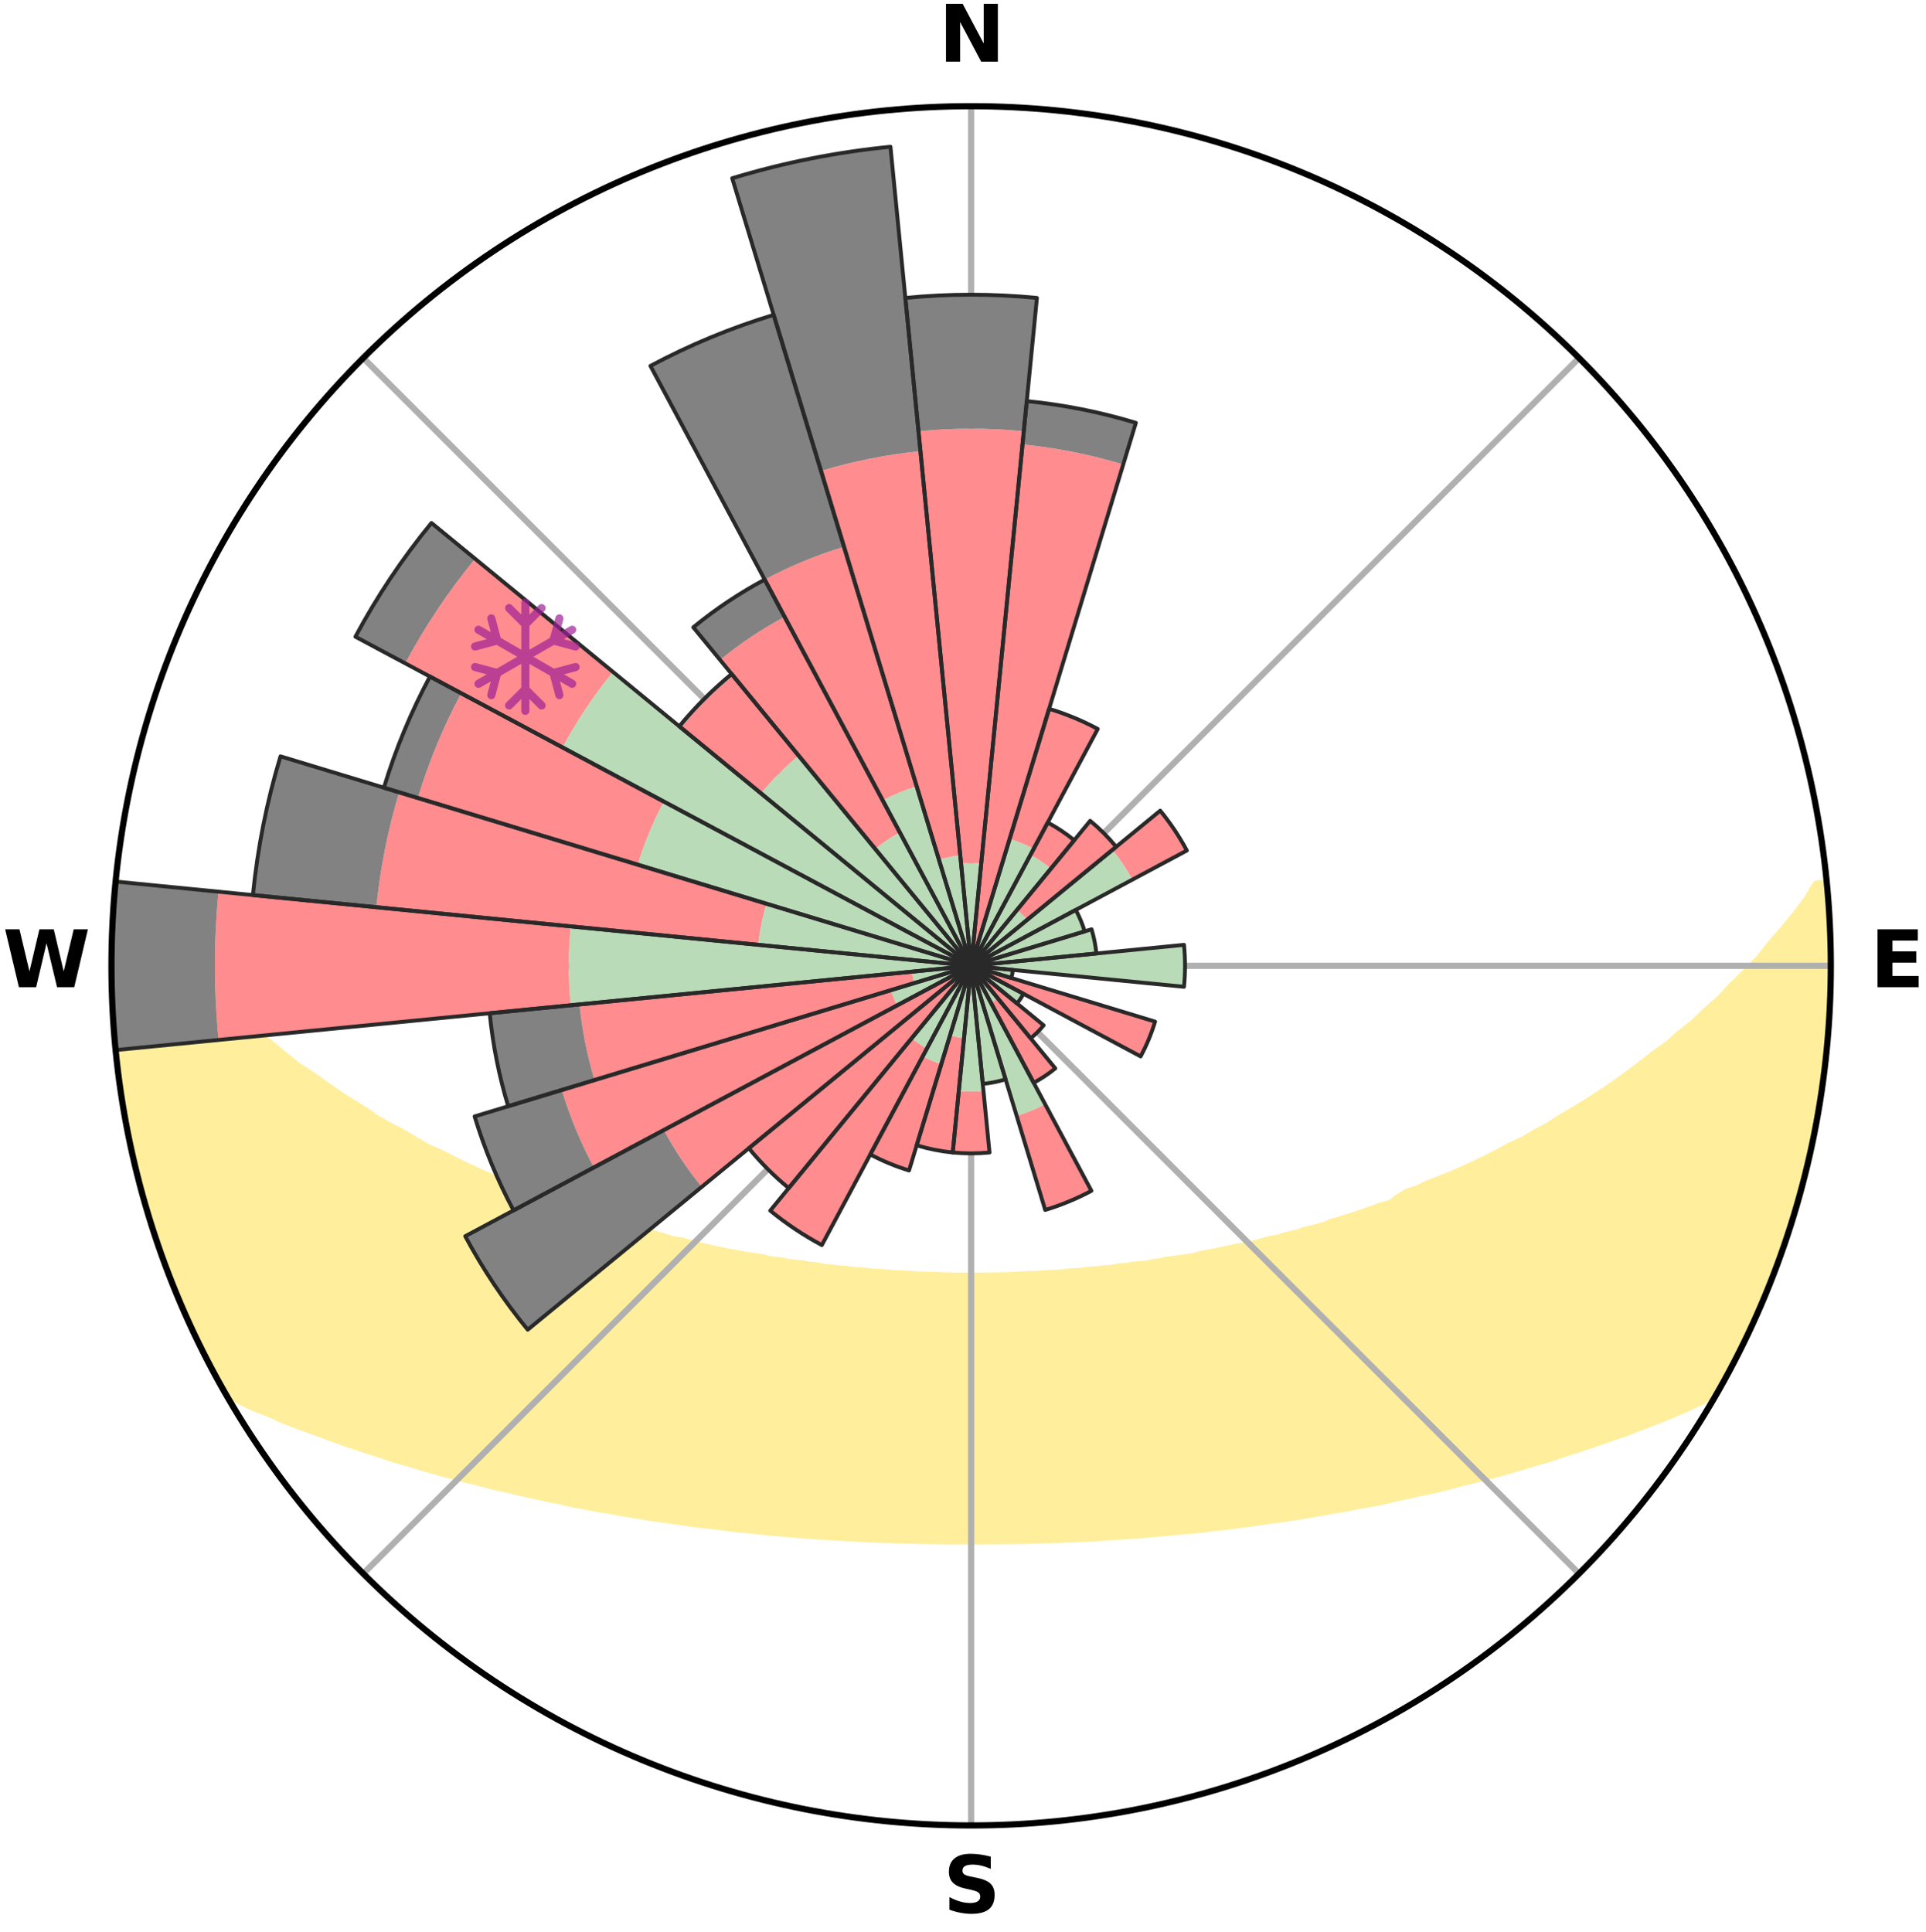 <?xml version="1.0" encoding="utf-8" standalone="no"?>
<!DOCTYPE svg PUBLIC "-//W3C//DTD SVG 1.1//EN"
  "http://www.w3.org/Graphics/SVG/1.1/DTD/svg11.dtd">
<svg xmlns:xlink="http://www.w3.org/1999/xlink" width="248.41pt" height="249.158pt" viewBox="0 0 248.41 249.158" xmlns="http://www.w3.org/2000/svg" version="1.1">
 <title>Ski Rose for Togakusi</title>
 <defs>
  <style type="text/css">*{stroke-linejoin: round; stroke-linecap: butt}</style>
 </defs>
 <g id="figure_1">
  <g id="patch_1">
   <path d="M 0 249.158 
L 248.41 249.158 
L 248.41 0 
L 0 0 
z
" style="fill: #ffffff"/>
  </g>
  <g id="axes_1">
   <g id="patch_2">
    <path d="M 236.135 124.579 
C 236.135 110.018 233.267 95.599 227.695 82.147 
C 222.122 68.695 213.955 56.471 203.659 46.175 
C 193.363 35.879 181.139 27.711 167.687 22.139 
C 154.235 16.567 139.815 13.699 125.255 13.699 
C 110.694 13.699 96.275 16.567 82.823 22.139 
C 69.371 27.711 57.147 35.879 46.851 46.175 
C 36.555 56.471 28.387 68.695 22.815 82.147 
C 17.243 95.599 14.375 110.018 14.375 124.579 
C 14.375 139.14 17.243 153.559 22.815 167.011 
C 28.387 180.463 36.555 192.687 46.851 202.983 
C 57.147 213.279 69.371 221.447 82.823 227.019 
C 96.275 232.591 110.694 235.459 125.255 235.459 
C 139.815 235.459 154.235 232.591 167.687 227.019 
C 181.139 221.447 193.363 213.279 203.659 202.983 
C 213.955 192.687 222.122 180.463 227.695 167.011 
C 233.267 153.559 236.135 139.14 236.135 124.579 
M 125.255 124.579 
C 125.255 124.579 125.255 124.579 125.255 124.579 
C 125.255 124.579 125.255 124.579 125.255 124.579 
C 125.255 124.579 125.255 124.579 125.255 124.579 
C 125.255 124.579 125.255 124.579 125.255 124.579 
C 125.255 124.579 125.255 124.579 125.255 124.579 
C 125.255 124.579 125.255 124.579 125.255 124.579 
C 125.255 124.579 125.255 124.579 125.255 124.579 
C 125.255 124.579 125.255 124.579 125.255 124.579 
C 125.255 124.579 125.255 124.579 125.255 124.579 
C 125.255 124.579 125.255 124.579 125.255 124.579 
C 125.255 124.579 125.255 124.579 125.255 124.579 
C 125.255 124.579 125.255 124.579 125.255 124.579 
C 125.255 124.579 125.255 124.579 125.255 124.579 
C 125.255 124.579 125.255 124.579 125.255 124.579 
C 125.255 124.579 125.255 124.579 125.255 124.579 
C 125.255 124.579 125.255 124.579 125.255 124.579 
z
" style="fill: #ffffff"/>
   </g>
   <g id="PolyCollection_1">
    <defs>
     <path id="m1ab75a8f76" d="M 235.563 -135.2 
L 234.264 -135.075 
L 233.064 -133.064 
L 231.548 -131.08 
L 229.966 -129.151 
L 228.334 -127.278 
L 226.903 -125.466 
L 225.191 -123.707 
L 223.446 -122.008 
L 221.916 -120.359 
L 220.113 -118.777 
L 218.53 -117.238 
L 216.68 -115.776 
L 215.054 -114.348 
L 213.166 -113.005 
L 211.504 -111.689 
L 209.827 -110.427 
L 208.136 -109.218 
L 206.434 -108.063 
L 204.722 -106.962 
L 203.002 -105.914 
L 201.277 -104.918 
L 199.776 -103.913 
L 198.041 -103.019 
L 196.531 -102.106 
L 194.795 -101.311 
L 193.281 -100.49 
L 191.766 -99.711 
L 190.252 -98.976 
L 188.741 -98.282 
L 187.233 -97.63 
L 185.73 -97.019 
L 184.233 -96.448 
L 182.941 -95.818 
L 181.458 -95.322 
L 180.365 -94.657 
L 179.435 -93.925 
L 177.974 -93.525 
L 176.706 -93.05 
L 175.444 -92.605 
L 174.191 -92.189 
L 172.946 -91.802 
L 171.711 -91.442 
L 170.646 -90.991 
L 169.429 -90.683 
L 168.225 -90.399 
L 167.179 -90.019 
L 165.997 -89.782 
L 164.967 -89.445 
L 163.809 -89.251 
L 162.796 -88.954 
L 161.79 -88.676 
L 160.792 -88.416 
L 159.685 -88.297 
L 158.708 -88.071 
L 157.74 -87.861 
L 156.781 -87.667 
L 155.831 -87.487 
L 154.892 -87.32 
L 154.053 -87.049 
L 153.129 -86.909 
L 152.216 -86.781 
L 151.313 -86.664 
L 150.421 -86.557 
L 149.611 -86.348 
L 148.736 -86.261 
L 147.935 -86.075 
L 147.078 -86.006 
L 146.232 -85.943 
L 145.449 -85.786 
L 144.621 -85.737 
L 143.848 -85.598 
L 143.078 -85.469 
L 142.274 -85.438 
L 141.515 -85.324 
L 140.727 -85.301 
L 139.978 -85.2 
L 139.233 -85.107 
L 138.466 -85.095 
L 137.73 -85.013 
L 136.997 -84.938 
L 136.267 -84.87 
L 135.525 -84.867 
L 134.803 -84.808 
L 134.084 -84.754 
L 133.367 -84.706 
L 132.645 -84.706 
L 131.934 -84.665 
L 131.225 -84.629 
L 130.519 -84.597 
L 129.813 -84.57 
L 129.109 -84.548 
L 128.405 -84.549 
L 127.704 -84.532 
L 127.004 -84.519 
L 126.304 -84.51 
L 125.605 -84.505 
L 124.905 -84.506 
L 124.206 -84.514 
L 123.506 -84.517 
L 122.805 -84.53 
L 122.104 -84.547 
L 121.402 -84.568 
L 120.699 -84.593 
L 119.995 -84.624 
L 119.284 -84.624 
L 118.575 -84.66 
L 117.864 -84.701 
L 117.151 -84.747 
L 116.436 -84.798 
L 115.705 -84.8 
L 114.983 -84.859 
L 114.258 -84.925 
L 113.53 -84.996 
L 112.777 -85.004 
L 112.04 -85.085 
L 111.301 -85.174 
L 110.528 -85.19 
L 109.779 -85.29 
L 109.026 -85.399 
L 108.231 -85.426 
L 107.468 -85.549 
L 106.656 -85.586 
L 105.883 -85.725 
L 105.106 -85.873 
L 104.27 -85.93 
L 103.483 -86.097 
L 102.63 -86.169 
L 101.765 -86.248 
L 100.961 -86.445 
L 100.079 -86.543 
L 99.187 -86.65 
L 98.366 -86.883 
L 97.457 -87.012 
L 96.537 -87.153 
L 95.607 -87.306 
L 94.667 -87.472 
L 93.717 -87.653 
L 92.757 -87.847 
L 91.788 -88.057 
L 90.811 -88.283 
L 89.825 -88.525 
L 88.83 -88.785 
L 87.828 -89.063 
L 86.686 -89.237 
L 85.666 -89.554 
L 84.639 -89.89 
L 83.461 -90.127 
L 82.269 -90.387 
L 81.219 -90.789 
L 80.006 -91.097 
L 78.782 -91.43 
L 77.714 -91.905 
L 76.473 -92.291 
L 75.223 -92.706 
L 73.966 -93.149 
L 72.519 -93.515 
L 71.244 -94.021 
L 69.964 -94.559 
L 68.487 -95.028 
L 67.197 -95.632 
L 65.704 -96.175 
L 64.407 -96.849 
L 62.904 -97.468 
L 61.396 -98.128 
L 59.884 -98.829 
L 58.371 -99.572 
L 56.857 -100.358 
L 55.122 -101.113 
L 53.608 -101.989 
L 52.098 -102.909 
L 50.365 -103.81 
L 48.635 -104.764 
L 47.141 -105.826 
L 45.423 -106.881 
L 43.712 -107.989 
L 42.012 -109.151 
L 40.323 -110.366 
L 38.407 -111.6 
L 36.746 -112.927 
L 35.102 -114.307 
L 33.234 -115.718 
L 31.63 -117.211 
L 29.805 -118.741 
L 28.25 -120.344 
L 26.478 -121.992 
L 24.981 -123.704 
L 23.273 -125.469 
L 21.603 -127.293 
L 20.218 -129.165 
L 18.643 -131.1 
L 17.138 -133.088 
L 15.734 -135.125 
L 14.908 -135.204 
L 14.908 -135.204 
L 14.766 -133.275 
L 14.685 -131.342 
L 14.637 -129.409 
L 14.435 -127.481 
L 14.427 -125.546 
L 14.476 -123.612 
L 14.556 -121.68 
L 14.668 -119.751 
L 14.599 -117.811 
L 14.772 -115.884 
L 14.975 -113.96 
L 15.208 -112.041 
L 15.469 -110.125 
L 15.759 -108.215 
L 16.078 -106.309 
L 16.425 -104.409 
L 16.802 -102.514 
L 17.203 -100.625 
L 17.631 -98.741 
L 18.089 -96.864 
L 18.567 -94.992 
L 19.08 -93.129 
L 19.611 -91.27 
L 20.182 -89.422 
L 20.767 -87.578 
L 21.398 -85.748 
L 22.227 -83.995 
L 22.903 -82.183 
L 23.615 -80.385 
L 24.366 -78.601 
L 25.325 -76.915 
L 26.163 -75.174 
L 26.912 -73.385 
L 27.822 -71.678 
L 28.753 -69.981 
L 30.436 -68.726 
L 32.496 -67.737 
L 34.674 -66.873 
L 36.697 -65.964 
L 38.808 -65.166 
L 40.911 -64.417 
L 42.927 -63.66 
L 44.935 -62.947 
L 46.932 -62.279 
L 48.918 -61.652 
L 50.819 -61.005 
L 52.778 -60.457 
L 54.651 -59.883 
L 56.515 -59.347 
L 58.361 -58.843 
L 60.195 -58.374 
L 62.011 -57.934 
L 63.755 -57.464 
L 65.542 -57.086 
L 67.258 -56.673 
L 68.959 -56.287 
L 70.647 -55.927 
L 72.319 -55.591 
L 73.93 -55.218 
L 75.574 -54.928 
L 77.162 -54.604 
L 78.775 -54.356 
L 80.335 -54.069 
L 81.884 -53.805 
L 83.419 -53.555 
L 84.942 -53.327 
L 86.451 -53.111 
L 87.949 -52.915 
L 89.408 -52.681 
L 90.88 -52.511 
L 92.341 -52.357 
L 93.769 -52.167 
L 95.188 -51.991 
L 96.614 -51.869 
L 98.013 -51.717 
L 99.403 -51.577 
L 100.786 -51.448 
L 102.159 -51.33 
L 103.525 -51.222 
L 104.884 -51.123 
L 106.234 -51.032 
L 107.578 -50.951 
L 108.915 -50.877 
L 110.246 -50.81 
L 111.568 -50.729 
L 112.888 -50.678 
L 114.204 -50.633 
L 115.512 -50.574 
L 116.819 -50.543 
L 118.123 -50.516 
L 119.424 -50.487 
L 120.722 -50.472 
L 122.018 -50.454 
L 123.314 -50.451 
L 124.608 -50.453 
L 125.902 -50.451 
L 127.196 -50.454 
L 128.491 -50.458 
L 129.787 -50.472 
L 131.086 -50.487 
L 132.387 -50.507 
L 133.69 -50.548 
L 134.997 -50.581 
L 136.308 -50.618 
L 137.621 -50.681 
L 138.941 -50.733 
L 140.267 -50.791 
L 141.599 -50.856 
L 142.929 -50.959 
L 144.273 -51.042 
L 145.623 -51.132 
L 146.981 -51.232 
L 148.347 -51.34 
L 149.72 -51.459 
L 151.102 -51.588 
L 152.492 -51.729 
L 153.909 -51.836 
L 155.318 -52 
L 156.737 -52.176 
L 158.185 -52.32 
L 159.623 -52.524 
L 161.097 -52.692 
L 162.555 -52.925 
L 164.051 -53.125 
L 165.561 -53.338 
L 167.083 -53.57 
L 168.618 -53.816 
L 170.165 -54.084 
L 171.727 -54.368 
L 173.339 -54.616 
L 174.925 -54.944 
L 176.568 -55.233 
L 178.226 -55.545 
L 179.853 -55.94 
L 181.539 -56.3 
L 183.241 -56.686 
L 185.009 -57.039 
L 186.74 -57.48 
L 188.484 -57.95 
L 190.301 -58.387 
L 192.133 -58.858 
L 193.981 -59.36 
L 195.841 -59.898 
L 197.717 -60.47 
L 199.675 -61.018 
L 201.574 -61.667 
L 203.558 -62.294 
L 205.555 -62.962 
L 207.563 -63.674 
L 209.66 -64.373 
L 211.684 -65.178 
L 213.792 -65.978 
L 215.899 -66.832 
L 217.993 -67.749 
L 220.056 -68.737 
L 221.755 -69.982 
L 222.696 -71.673 
L 223.543 -73.414 
L 224.463 -75.116 
L 225.312 -76.854 
L 226.143 -78.602 
L 226.892 -80.386 
L 227.652 -82.165 
L 228.372 -83.96 
L 229.097 -85.754 
L 229.653 -87.61 
L 230.296 -89.433 
L 230.889 -91.273 
L 231.433 -93.128 
L 232.1 -94.948 
L 232.54 -96.833 
L 232.932 -98.728 
L 233.478 -100.587 
L 233.865 -102.482 
L 234.171 -104.393 
L 234.58 -106.284 
L 234.87 -108.197 
L 235.061 -110.123 
L 235.342 -112.036 
L 235.583 -113.956 
L 235.783 -115.88 
L 235.85 -117.815 
L 235.97 -119.745 
L 236.053 -121.678 
L 236.099 -123.612 
L 236.11 -125.546 
L 236.086 -127.481 
L 236.028 -129.416 
L 235.837 -131.343 
L 235.716 -133.273 
L 235.563 -135.2 
z
" style="stroke: #ffee9c"/>
    </defs>
    <g clip-path="url(#p78092b4297)">
     <use xlink:href="#m1ab75a8f76" x="0" y="249.158" style="fill: #ffee9c; stroke: #ffee9c"/>
    </g>
   </g>
   <g id="matplotlib.axis_1">
    <g id="xtick_1">
     <g id="line2d_1">
      <path d="M 125.255 124.579 
L 125.255 13.699 
" clip-path="url(#p78092b4297)" style="fill: none; stroke: #b0b0b0; stroke-width: 0.8; stroke-linecap: square"/>
     </g>
     <g id="text_1">
      <!-- N -->
      <g transform="translate(121.07 7.958) scale(0.1 -0.1)">
       <defs>
        <path id="DejaVuSans-Bold-4e" d="M 588 4666 
L 1931 4666 
L 3628 1466 
L 3628 4666 
L 4769 4666 
L 4769 0 
L 3425 0 
L 1728 3200 
L 1728 0 
L 588 0 
L 588 4666 
z
" transform="scale(0.016)"/>
       </defs>
       <use xlink:href="#DejaVuSans-Bold-4e"/>
      </g>
     </g>
    </g>
    <g id="xtick_2">
     <g id="line2d_2">
      <path d="M 125.255 124.579 
L 203.659 46.175 
" clip-path="url(#p78092b4297)" style="fill: none; stroke: #b0b0b0; stroke-width: 0.8; stroke-linecap: square"/>
     </g>
    </g>
    <g id="xtick_3">
     <g id="line2d_3">
      <path d="M 125.255 124.579 
L 236.135 124.579 
" clip-path="url(#p78092b4297)" style="fill: none; stroke: #b0b0b0; stroke-width: 0.8; stroke-linecap: square"/>
     </g>
     <g id="text_2">
      <!-- E -->
      <g transform="translate(241.219 127.338) scale(0.1 -0.1)">
       <defs>
        <path id="DejaVuSans-Bold-45" d="M 588 4666 
L 3834 4666 
L 3834 3756 
L 1791 3756 
L 1791 2888 
L 3713 2888 
L 3713 1978 
L 1791 1978 
L 1791 909 
L 3903 909 
L 3903 0 
L 588 0 
L 588 4666 
z
" transform="scale(0.016)"/>
       </defs>
       <use xlink:href="#DejaVuSans-Bold-45"/>
      </g>
     </g>
    </g>
    <g id="xtick_4">
     <g id="line2d_4">
      <path d="M 125.255 124.579 
L 203.659 202.983 
" clip-path="url(#p78092b4297)" style="fill: none; stroke: #b0b0b0; stroke-width: 0.8; stroke-linecap: square"/>
     </g>
    </g>
    <g id="xtick_5">
     <g id="line2d_5">
      <path d="M 125.255 124.579 
L 125.255 235.459 
" clip-path="url(#p78092b4297)" style="fill: none; stroke: #b0b0b0; stroke-width: 0.8; stroke-linecap: square"/>
     </g>
     <g id="text_3">
      <!-- S -->
      <g transform="translate(121.654 246.718) scale(0.1 -0.1)">
       <defs>
        <path id="DejaVuSans-Bold-53" d="M 3834 4519 
L 3834 3531 
Q 3450 3703 3084 3790 
Q 2719 3878 2394 3878 
Q 1963 3878 1756 3759 
Q 1550 3641 1550 3391 
Q 1550 3203 1689 3098 
Q 1828 2994 2194 2919 
L 2706 2816 
Q 3484 2659 3812 2340 
Q 4141 2022 4141 1434 
Q 4141 663 3683 286 
Q 3225 -91 2284 -91 
Q 1841 -91 1394 -6 
Q 947 78 500 244 
L 500 1259 
Q 947 1022 1364 901 
Q 1781 781 2169 781 
Q 2563 781 2772 912 
Q 2981 1044 2981 1288 
Q 2981 1506 2839 1625 
Q 2697 1744 2272 1838 
L 1806 1941 
Q 1106 2091 782 2419 
Q 459 2747 459 3303 
Q 459 4000 909 4375 
Q 1359 4750 2203 4750 
Q 2588 4750 2994 4692 
Q 3400 4634 3834 4519 
z
" transform="scale(0.016)"/>
       </defs>
       <use xlink:href="#DejaVuSans-Bold-53"/>
      </g>
     </g>
    </g>
    <g id="xtick_6">
     <g id="line2d_6">
      <path d="M 125.255 124.579 
L 46.851 202.983 
" clip-path="url(#p78092b4297)" style="fill: none; stroke: #b0b0b0; stroke-width: 0.8; stroke-linecap: square"/>
     </g>
    </g>
    <g id="xtick_7">
     <g id="line2d_7">
      <path d="M 125.255 124.579 
L 14.375 124.579 
" clip-path="url(#p78092b4297)" style="fill: none; stroke: #b0b0b0; stroke-width: 0.8; stroke-linecap: square"/>
     </g>
     <g id="text_4">
      <!-- W -->
      <g transform="translate(0.36 127.338) scale(0.1 -0.1)">
       <defs>
        <path id="DejaVuSans-Bold-57" d="M 191 4666 
L 1344 4666 
L 2150 1275 
L 2950 4666 
L 4109 4666 
L 4909 1275 
L 5716 4666 
L 6859 4666 
L 5759 0 
L 4372 0 
L 3525 3547 
L 2688 0 
L 1300 0 
L 191 4666 
z
" transform="scale(0.016)"/>
       </defs>
       <use xlink:href="#DejaVuSans-Bold-57"/>
      </g>
     </g>
    </g>
    <g id="xtick_8">
     <g id="line2d_8">
      <path d="M 125.255 124.579 
L 46.851 46.175 
" clip-path="url(#p78092b4297)" style="fill: none; stroke: #b0b0b0; stroke-width: 0.8; stroke-linecap: square"/>
     </g>
    </g>
   </g>
   <g id="matplotlib.axis_2"/>
   <g id="patch_3">
    <path d="M 125.255 124.579 
C 125.255 124.579 125.255 124.579 125.255 124.579 
C 125.255 124.579 125.255 124.579 125.255 124.579 
L 125.255 124.579 
C 125.255 124.579 125.255 124.579 125.255 124.579 
C 125.255 124.579 125.255 124.579 125.255 124.579 
z
" clip-path="url(#p78092b4297)" style="fill: #d9d9d9"/>
   </g>
   <g id="patch_4">
    <path d="M 125.255 124.579 
C 125.255 124.579 125.255 124.579 125.255 124.579 
C 125.255 124.579 125.255 124.579 125.255 124.579 
L 125.255 124.579 
C 125.255 124.579 125.255 124.579 125.255 124.579 
C 125.255 124.579 125.255 124.579 125.255 124.579 
z
" clip-path="url(#p78092b4297)" style="fill: #d9d9d9"/>
   </g>
   <g id="patch_5">
    <path d="M 125.255 124.579 
C 125.255 124.579 125.255 124.579 125.255 124.579 
C 125.255 124.579 125.255 124.579 125.255 124.579 
L 125.255 124.579 
C 125.255 124.579 125.255 124.579 125.255 124.579 
C 125.255 124.579 125.255 124.579 125.255 124.579 
z
" clip-path="url(#p78092b4297)" style="fill: #d9d9d9"/>
   </g>
   <g id="patch_6">
    <path d="M 125.255 124.579 
C 125.255 124.579 125.255 124.579 125.255 124.579 
C 125.255 124.579 125.255 124.579 125.255 124.579 
L 125.255 124.579 
C 125.255 124.579 125.255 124.579 125.255 124.579 
C 125.255 124.579 125.255 124.579 125.255 124.579 
z
" clip-path="url(#p78092b4297)" style="fill: #d9d9d9"/>
   </g>
   <g id="patch_7">
    <path d="M 125.255 124.579 
C 125.255 124.579 125.255 124.579 125.255 124.579 
C 125.255 124.579 125.255 124.579 125.255 124.579 
L 125.255 124.579 
C 125.255 124.579 125.255 124.579 125.255 124.579 
C 125.255 124.579 125.255 124.579 125.255 124.579 
z
" clip-path="url(#p78092b4297)" style="fill: #d9d9d9"/>
   </g>
   <g id="patch_8">
    <path d="M 125.255 124.579 
C 125.255 124.579 125.255 124.579 125.255 124.579 
C 125.255 124.579 125.255 124.579 125.255 124.579 
L 125.255 124.579 
C 125.255 124.579 125.255 124.579 125.255 124.579 
C 125.255 124.579 125.255 124.579 125.255 124.579 
z
" clip-path="url(#p78092b4297)" style="fill: #d9d9d9"/>
   </g>
   <g id="patch_9">
    <path d="M 125.255 124.579 
C 125.255 124.579 125.255 124.579 125.255 124.579 
C 125.255 124.579 125.255 124.579 125.255 124.579 
L 125.255 124.579 
C 125.255 124.579 125.255 124.579 125.255 124.579 
C 125.255 124.579 125.255 124.579 125.255 124.579 
z
" clip-path="url(#p78092b4297)" style="fill: #d9d9d9"/>
   </g>
   <g id="patch_10">
    <path d="M 125.255 124.579 
C 125.255 124.579 125.255 124.579 125.255 124.579 
C 125.255 124.579 125.255 124.579 125.255 124.579 
L 125.255 124.579 
C 125.255 124.579 125.255 124.579 125.255 124.579 
C 125.255 124.579 125.255 124.579 125.255 124.579 
z
" clip-path="url(#p78092b4297)" style="fill: #d9d9d9"/>
   </g>
   <g id="patch_11">
    <path d="M 125.255 124.579 
C 125.255 124.579 125.255 124.579 125.255 124.579 
C 125.255 124.579 125.255 124.579 125.255 124.579 
L 125.255 124.579 
C 125.255 124.579 125.255 124.579 125.255 124.579 
C 125.255 124.579 125.255 124.579 125.255 124.579 
z
" clip-path="url(#p78092b4297)" style="fill: #d9d9d9"/>
   </g>
   <g id="patch_12">
    <path d="M 125.255 124.579 
C 125.255 124.579 125.255 124.579 125.255 124.579 
C 125.255 124.579 125.255 124.579 125.255 124.579 
L 125.255 124.579 
C 125.255 124.579 125.255 124.579 125.255 124.579 
C 125.255 124.579 125.255 124.579 125.255 124.579 
z
" clip-path="url(#p78092b4297)" style="fill: #d9d9d9"/>
   </g>
   <g id="patch_13">
    <path d="M 125.255 124.579 
C 125.255 124.579 125.255 124.579 125.255 124.579 
C 125.255 124.579 125.255 124.579 125.255 124.579 
L 125.255 124.579 
C 125.255 124.579 125.255 124.579 125.255 124.579 
C 125.255 124.579 125.255 124.579 125.255 124.579 
z
" clip-path="url(#p78092b4297)" style="fill: #d9d9d9"/>
   </g>
   <g id="patch_14">
    <path d="M 125.255 124.579 
C 125.255 124.579 125.255 124.579 125.255 124.579 
C 125.255 124.579 125.255 124.579 125.255 124.579 
L 125.255 124.579 
C 125.255 124.579 125.255 124.579 125.255 124.579 
C 125.255 124.579 125.255 124.579 125.255 124.579 
z
" clip-path="url(#p78092b4297)" style="fill: #d9d9d9"/>
   </g>
   <g id="patch_15">
    <path d="M 125.255 124.579 
C 125.255 124.579 125.255 124.579 125.255 124.579 
C 125.255 124.579 125.255 124.579 125.255 124.579 
L 125.255 124.579 
C 125.255 124.579 125.255 124.579 125.255 124.579 
C 125.255 124.579 125.255 124.579 125.255 124.579 
z
" clip-path="url(#p78092b4297)" style="fill: #d9d9d9"/>
   </g>
   <g id="patch_16">
    <path d="M 125.255 124.579 
C 125.255 124.579 125.255 124.579 125.255 124.579 
C 125.255 124.579 125.255 124.579 125.255 124.579 
L 125.255 124.579 
C 125.255 124.579 125.255 124.579 125.255 124.579 
C 125.255 124.579 125.255 124.579 125.255 124.579 
z
" clip-path="url(#p78092b4297)" style="fill: #d9d9d9"/>
   </g>
   <g id="patch_17">
    <path d="M 125.255 124.579 
C 125.255 124.579 125.255 124.579 125.255 124.579 
C 125.255 124.579 125.255 124.579 125.255 124.579 
L 125.255 124.579 
C 125.255 124.579 125.255 124.579 125.255 124.579 
C 125.255 124.579 125.255 124.579 125.255 124.579 
z
" clip-path="url(#p78092b4297)" style="fill: #d9d9d9"/>
   </g>
   <g id="patch_18">
    <path d="M 125.255 124.579 
C 125.255 124.579 125.255 124.579 125.255 124.579 
C 125.255 124.579 125.255 124.579 125.255 124.579 
L 125.255 124.579 
C 125.255 124.579 125.255 124.579 125.255 124.579 
C 125.255 124.579 125.255 124.579 125.255 124.579 
z
" clip-path="url(#p78092b4297)" style="fill: #d9d9d9"/>
   </g>
   <g id="patch_19">
    <path d="M 125.255 124.579 
C 125.255 124.579 125.255 124.579 125.255 124.579 
C 125.255 124.579 125.255 124.579 125.255 124.579 
L 125.255 124.579 
C 125.255 124.579 125.255 124.579 125.255 124.579 
C 125.255 124.579 125.255 124.579 125.255 124.579 
z
" clip-path="url(#p78092b4297)" style="fill: #d9d9d9"/>
   </g>
   <g id="patch_20">
    <path d="M 125.255 124.579 
C 125.255 124.579 125.255 124.579 125.255 124.579 
C 125.255 124.579 125.255 124.579 125.255 124.579 
L 125.255 124.579 
C 125.255 124.579 125.255 124.579 125.255 124.579 
C 125.255 124.579 125.255 124.579 125.255 124.579 
z
" clip-path="url(#p78092b4297)" style="fill: #d9d9d9"/>
   </g>
   <g id="patch_21">
    <path d="M 125.255 124.579 
C 125.255 124.579 125.255 124.579 125.255 124.579 
C 125.255 124.579 125.255 124.579 125.255 124.579 
L 125.255 124.579 
C 125.255 124.579 125.255 124.579 125.255 124.579 
C 125.255 124.579 125.255 124.579 125.255 124.579 
z
" clip-path="url(#p78092b4297)" style="fill: #d9d9d9"/>
   </g>
   <g id="patch_22">
    <path d="M 125.255 124.579 
C 125.255 124.579 125.255 124.579 125.255 124.579 
C 125.255 124.579 125.255 124.579 125.255 124.579 
L 125.255 124.579 
C 125.255 124.579 125.255 124.579 125.255 124.579 
C 125.255 124.579 125.255 124.579 125.255 124.579 
z
" clip-path="url(#p78092b4297)" style="fill: #d9d9d9"/>
   </g>
   <g id="patch_23">
    <path d="M 125.255 124.579 
C 125.255 124.579 125.255 124.579 125.255 124.579 
C 125.255 124.579 125.255 124.579 125.255 124.579 
L 125.255 124.579 
C 125.255 124.579 125.255 124.579 125.255 124.579 
C 125.255 124.579 125.255 124.579 125.255 124.579 
z
" clip-path="url(#p78092b4297)" style="fill: #d9d9d9"/>
   </g>
   <g id="patch_24">
    <path d="M 125.255 124.579 
C 125.255 124.579 125.255 124.579 125.255 124.579 
C 125.255 124.579 125.255 124.579 125.255 124.579 
L 125.255 124.579 
C 125.255 124.579 125.255 124.579 125.255 124.579 
C 125.255 124.579 125.255 124.579 125.255 124.579 
z
" clip-path="url(#p78092b4297)" style="fill: #d9d9d9"/>
   </g>
   <g id="patch_25">
    <path d="M 125.255 124.579 
C 125.255 124.579 125.255 124.579 125.255 124.579 
C 125.255 124.579 125.255 124.579 125.255 124.579 
L 125.255 124.579 
C 125.255 124.579 125.255 124.579 125.255 124.579 
C 125.255 124.579 125.255 124.579 125.255 124.579 
z
" clip-path="url(#p78092b4297)" style="fill: #d9d9d9"/>
   </g>
   <g id="patch_26">
    <path d="M 125.255 124.579 
C 125.255 124.579 125.255 124.579 125.255 124.579 
C 125.255 124.579 125.255 124.579 125.255 124.579 
L 125.255 124.579 
C 125.255 124.579 125.255 124.579 125.255 124.579 
C 125.255 124.579 125.255 124.579 125.255 124.579 
z
" clip-path="url(#p78092b4297)" style="fill: #d9d9d9"/>
   </g>
   <g id="patch_27">
    <path d="M 125.255 124.579 
C 125.255 124.579 125.255 124.579 125.255 124.579 
C 125.255 124.579 125.255 124.579 125.255 124.579 
L 125.255 124.579 
C 125.255 124.579 125.255 124.579 125.255 124.579 
C 125.255 124.579 125.255 124.579 125.255 124.579 
z
" clip-path="url(#p78092b4297)" style="fill: #d9d9d9"/>
   </g>
   <g id="patch_28">
    <path d="M 125.255 124.579 
C 125.255 124.579 125.255 124.579 125.255 124.579 
C 125.255 124.579 125.255 124.579 125.255 124.579 
L 125.255 124.579 
C 125.255 124.579 125.255 124.579 125.255 124.579 
C 125.255 124.579 125.255 124.579 125.255 124.579 
z
" clip-path="url(#p78092b4297)" style="fill: #d9d9d9"/>
   </g>
   <g id="patch_29">
    <path d="M 125.255 124.579 
C 125.255 124.579 125.255 124.579 125.255 124.579 
C 125.255 124.579 125.255 124.579 125.255 124.579 
L 125.255 124.579 
C 125.255 124.579 125.255 124.579 125.255 124.579 
C 125.255 124.579 125.255 124.579 125.255 124.579 
z
" clip-path="url(#p78092b4297)" style="fill: #d9d9d9"/>
   </g>
   <g id="patch_30">
    <path d="M 125.255 124.579 
C 125.255 124.579 125.255 124.579 125.255 124.579 
C 125.255 124.579 125.255 124.579 125.255 124.579 
L 125.255 124.579 
C 125.255 124.579 125.255 124.579 125.255 124.579 
C 125.255 124.579 125.255 124.579 125.255 124.579 
z
" clip-path="url(#p78092b4297)" style="fill: #d9d9d9"/>
   </g>
   <g id="patch_31">
    <path d="M 125.255 124.579 
C 125.255 124.579 125.255 124.579 125.255 124.579 
C 125.255 124.579 125.255 124.579 125.255 124.579 
L 125.255 124.579 
C 125.255 124.579 125.255 124.579 125.255 124.579 
C 125.255 124.579 125.255 124.579 125.255 124.579 
z
" clip-path="url(#p78092b4297)" style="fill: #d9d9d9"/>
   </g>
   <g id="patch_32">
    <path d="M 125.255 124.579 
C 125.255 124.579 125.255 124.579 125.255 124.579 
C 125.255 124.579 125.255 124.579 125.255 124.579 
L 125.255 124.579 
C 125.255 124.579 125.255 124.579 125.255 124.579 
C 125.255 124.579 125.255 124.579 125.255 124.579 
z
" clip-path="url(#p78092b4297)" style="fill: #d9d9d9"/>
   </g>
   <g id="patch_33">
    <path d="M 125.255 124.579 
C 125.255 124.579 125.255 124.579 125.255 124.579 
C 125.255 124.579 125.255 124.579 125.255 124.579 
L 125.255 124.579 
C 125.255 124.579 125.255 124.579 125.255 124.579 
C 125.255 124.579 125.255 124.579 125.255 124.579 
z
" clip-path="url(#p78092b4297)" style="fill: #d9d9d9"/>
   </g>
   <g id="patch_34">
    <path d="M 125.255 124.579 
C 125.255 124.579 125.255 124.579 125.255 124.579 
C 125.255 124.579 125.255 124.579 125.255 124.579 
L 125.255 124.579 
C 125.255 124.579 125.255 124.579 125.255 124.579 
C 125.255 124.579 125.255 124.579 125.255 124.579 
z
" clip-path="url(#p78092b4297)" style="fill: #d9d9d9"/>
   </g>
   <g id="patch_35">
    <path d="M 125.255 124.579 
C 125.255 124.579 125.255 124.579 125.255 124.579 
C 125.255 124.579 125.255 124.579 125.255 124.579 
L 126.554 111.39 
C 126.122 111.348 125.689 111.326 125.255 111.326 
C 124.821 111.326 124.388 111.348 123.956 111.39 
z
" clip-path="url(#p78092b4297)" style="fill: #badbb8"/>
   </g>
   <g id="patch_36">
    <path d="M 125.255 124.579 
C 125.255 124.579 125.255 124.579 125.255 124.579 
C 125.255 124.579 125.255 124.579 125.255 124.579 
L 125.255 124.579 
C 125.255 124.579 125.255 124.579 125.255 124.579 
C 125.255 124.579 125.255 124.579 125.255 124.579 
z
" clip-path="url(#p78092b4297)" style="fill: #badbb8"/>
   </g>
   <g id="patch_37">
    <path d="M 125.255 124.579 
C 125.255 124.579 125.255 124.579 125.255 124.579 
C 125.255 124.579 125.255 124.579 125.255 124.579 
L 133.32 109.49 
C 132.826 109.226 132.32 108.987 131.802 108.772 
C 131.285 108.558 130.757 108.369 130.221 108.207 
z
" clip-path="url(#p78092b4297)" style="fill: #badbb8"/>
   </g>
   <g id="patch_38">
    <path d="M 125.255 124.579 
C 125.255 124.579 125.255 124.579 125.255 124.579 
C 125.255 124.579 125.255 124.579 125.255 124.579 
L 135.552 112.032 
C 135.141 111.695 134.714 111.378 134.272 111.083 
C 133.831 110.788 133.375 110.515 132.906 110.264 
z
" clip-path="url(#p78092b4297)" style="fill: #badbb8"/>
   </g>
   <g id="patch_39">
    <path d="M 125.255 124.579 
C 125.255 124.579 125.255 124.579 125.255 124.579 
C 125.255 124.579 125.255 124.579 125.255 124.579 
L 132.499 118.634 
C 132.304 118.397 132.098 118.17 131.881 117.953 
C 131.664 117.736 131.437 117.53 131.2 117.335 
z
" clip-path="url(#p78092b4297)" style="fill: #badbb8"/>
   </g>
   <g id="patch_40">
    <path d="M 125.255 124.579 
C 125.255 124.579 125.255 124.579 125.255 124.579 
C 125.255 124.579 125.255 124.579 125.255 124.579 
L 146.053 113.462 
C 145.69 112.781 145.293 112.119 144.864 111.477 
C 144.435 110.835 143.975 110.215 143.485 109.618 
z
" clip-path="url(#p78092b4297)" style="fill: #badbb8"/>
   </g>
   <g id="patch_41">
    <path d="M 125.255 124.579 
C 125.255 124.579 125.255 124.579 125.255 124.579 
C 125.255 124.579 125.255 124.579 125.255 124.579 
L 139.899 120.137 
C 139.753 119.658 139.585 119.186 139.393 118.723 
C 139.201 118.26 138.987 117.807 138.751 117.365 
z
" clip-path="url(#p78092b4297)" style="fill: #badbb8"/>
   </g>
   <g id="patch_42">
    <path d="M 125.255 124.579 
C 125.255 124.579 125.255 124.579 125.255 124.579 
C 125.255 124.579 125.255 124.579 125.255 124.579 
L 141.408 122.988 
C 141.356 122.459 141.278 121.934 141.174 121.413 
C 141.07 120.891 140.941 120.376 140.787 119.867 
z
" clip-path="url(#p78092b4297)" style="fill: #badbb8"/>
   </g>
   <g id="patch_43">
    <path d="M 125.255 124.579 
C 125.255 124.579 125.255 124.579 125.255 124.579 
C 125.255 124.579 125.255 124.579 125.255 124.579 
L 152.71 127.283 
C 152.798 126.384 152.843 125.482 152.843 124.579 
C 152.843 123.676 152.798 122.774 152.71 121.875 
z
" clip-path="url(#p78092b4297)" style="fill: #badbb8"/>
   </g>
   <g id="patch_44">
    <path d="M 125.255 124.579 
C 125.255 124.579 125.255 124.579 125.255 124.579 
C 125.255 124.579 125.255 124.579 125.255 124.579 
L 130.432 126.15 
C 130.484 125.98 130.527 125.808 130.561 125.635 
C 130.596 125.461 130.622 125.286 130.639 125.109 
z
" clip-path="url(#p78092b4297)" style="fill: #badbb8"/>
   </g>
   <g id="patch_45">
    <path d="M 125.255 124.579 
C 125.255 124.579 125.255 124.579 125.255 124.579 
C 125.255 124.579 125.255 124.579 125.255 124.579 
L 125.255 124.579 
C 125.255 124.579 125.255 124.579 125.255 124.579 
C 125.255 124.579 125.255 124.579 125.255 124.579 
z
" clip-path="url(#p78092b4297)" style="fill: #badbb8"/>
   </g>
   <g id="patch_46">
    <path d="M 125.255 124.579 
C 125.255 124.579 125.255 124.579 125.255 124.579 
C 125.255 124.579 125.255 124.579 125.255 124.579 
L 131.169 129.433 
C 131.328 129.239 131.478 129.038 131.617 128.83 
C 131.756 128.622 131.885 128.407 132.003 128.186 
z
" clip-path="url(#p78092b4297)" style="fill: #badbb8"/>
   </g>
   <g id="patch_47">
    <path d="M 125.255 124.579 
C 125.255 124.579 125.255 124.579 125.255 124.579 
C 125.255 124.579 125.255 124.579 125.255 124.579 
L 125.255 124.579 
C 125.255 124.579 125.255 124.579 125.255 124.579 
C 125.255 124.579 125.255 124.579 125.255 124.579 
z
" clip-path="url(#p78092b4297)" style="fill: #badbb8"/>
   </g>
   <g id="patch_48">
    <path d="M 125.255 124.579 
C 125.255 124.579 125.255 124.579 125.255 124.579 
C 125.255 124.579 125.255 124.579 125.255 124.579 
L 127.805 129.351 
C 127.961 129.267 128.113 129.176 128.261 129.078 
C 128.408 128.979 128.55 128.874 128.687 128.761 
z
" clip-path="url(#p78092b4297)" style="fill: #badbb8"/>
   </g>
   <g id="patch_49">
    <path d="M 125.255 124.579 
C 125.255 124.579 125.255 124.579 125.255 124.579 
C 125.255 124.579 125.255 124.579 125.255 124.579 
L 131.131 143.951 
C 131.765 143.759 132.39 143.535 133.002 143.282 
C 133.614 143.028 134.213 142.745 134.798 142.433 
z
" clip-path="url(#p78092b4297)" style="fill: #badbb8"/>
   </g>
   <g id="patch_50">
    <path d="M 125.255 124.579 
C 125.255 124.579 125.255 124.579 125.255 124.579 
C 125.255 124.579 125.255 124.579 125.255 124.579 
L 126.755 139.808 
C 127.253 139.759 127.749 139.686 128.24 139.588 
C 128.732 139.49 129.218 139.368 129.697 139.223 
z
" clip-path="url(#p78092b4297)" style="fill: #badbb8"/>
   </g>
   <g id="patch_51">
    <path d="M 125.255 124.579 
C 125.255 124.579 125.255 124.579 125.255 124.579 
C 125.255 124.579 125.255 124.579 125.255 124.579 
L 123.664 140.732 
C 124.193 140.784 124.724 140.81 125.255 140.81 
C 125.786 140.81 126.317 140.784 126.846 140.732 
z
" clip-path="url(#p78092b4297)" style="fill: #badbb8"/>
   </g>
   <g id="patch_52">
    <path d="M 125.255 124.579 
C 125.255 124.579 125.255 124.579 125.255 124.579 
C 125.255 124.579 125.255 124.579 125.255 124.579 
L 122.535 133.547 
C 122.828 133.636 123.126 133.71 123.427 133.77 
C 123.727 133.83 124.031 133.875 124.336 133.905 
z
" clip-path="url(#p78092b4297)" style="fill: #badbb8"/>
   </g>
   <g id="patch_53">
    <path d="M 125.255 124.579 
C 125.255 124.579 125.255 124.579 125.255 124.579 
C 125.255 124.579 125.255 124.579 125.255 124.579 
L 119.008 136.267 
C 119.39 136.471 119.782 136.657 120.183 136.823 
C 120.584 136.989 120.993 137.135 121.408 137.261 
z
" clip-path="url(#p78092b4297)" style="fill: #badbb8"/>
   </g>
   <g id="patch_54">
    <path d="M 125.255 124.579 
C 125.255 124.579 125.255 124.579 125.255 124.579 
C 125.255 124.579 125.255 124.579 125.255 124.579 
L 117.58 133.931 
C 117.886 134.182 118.204 134.418 118.534 134.638 
C 118.863 134.858 119.203 135.062 119.552 135.249 
z
" clip-path="url(#p78092b4297)" style="fill: #badbb8"/>
   </g>
   <g id="patch_55">
    <path d="M 125.255 124.579 
C 125.255 124.579 125.255 124.579 125.255 124.579 
C 125.255 124.579 125.255 124.579 125.255 124.579 
L 125.255 124.579 
C 125.255 124.579 125.255 124.579 125.255 124.579 
C 125.255 124.579 125.255 124.579 125.255 124.579 
z
" clip-path="url(#p78092b4297)" style="fill: #badbb8"/>
   </g>
   <g id="patch_56">
    <path d="M 125.255 124.579 
C 125.255 124.579 125.255 124.579 125.255 124.579 
C 125.255 124.579 125.255 124.579 125.255 124.579 
L 125.255 124.579 
C 125.255 124.579 125.255 124.579 125.255 124.579 
C 125.255 124.579 125.255 124.579 125.255 124.579 
z
" clip-path="url(#p78092b4297)" style="fill: #badbb8"/>
   </g>
   <g id="patch_57">
    <path d="M 125.255 124.579 
C 125.255 124.579 125.255 124.579 125.255 124.579 
C 125.255 124.579 125.255 124.579 125.255 124.579 
L 114.9 127.72 
C 115.003 128.059 115.122 128.393 115.258 128.72 
C 115.393 129.047 115.545 129.368 115.712 129.68 
z
" clip-path="url(#p78092b4297)" style="fill: #badbb8"/>
   </g>
   <g id="patch_58">
    <path d="M 125.255 124.579 
C 125.255 124.579 125.255 124.579 125.255 124.579 
C 125.255 124.579 125.255 124.579 125.255 124.579 
L 117.64 125.329 
C 117.665 125.578 117.702 125.826 117.75 126.072 
C 117.799 126.317 117.86 126.561 117.933 126.8 
z
" clip-path="url(#p78092b4297)" style="fill: #badbb8"/>
   </g>
   <g id="patch_59">
    <path d="M 125.255 124.579 
C 125.255 124.579 125.255 124.579 125.255 124.579 
C 125.255 124.579 125.255 124.579 125.255 124.579 
L 73.61 119.492 
C 73.444 121.183 73.36 122.88 73.36 124.579 
C 73.36 126.278 73.444 127.975 73.61 129.666 
z
" clip-path="url(#p78092b4297)" style="fill: #badbb8"/>
   </g>
   <g id="patch_60">
    <path d="M 125.255 124.579 
C 125.255 124.579 125.255 124.579 125.255 124.579 
C 125.255 124.579 125.255 124.579 125.255 124.579 
L 98.855 116.571 
C 98.593 117.435 98.373 118.311 98.197 119.197 
C 98.021 120.083 97.889 120.976 97.8 121.875 
z
" clip-path="url(#p78092b4297)" style="fill: #badbb8"/>
   </g>
   <g id="patch_61">
    <path d="M 125.255 124.579 
C 125.255 124.579 125.255 124.579 125.255 124.579 
C 125.255 124.579 125.255 124.579 125.255 124.579 
L 85.619 103.394 
C 84.926 104.691 84.297 106.021 83.734 107.38 
C 83.171 108.74 82.675 110.125 82.248 111.533 
z
" clip-path="url(#p78092b4297)" style="fill: #badbb8"/>
   </g>
   <g id="patch_62">
    <path d="M 125.255 124.579 
C 125.255 124.579 125.255 124.579 125.255 124.579 
C 125.255 124.579 125.255 124.579 125.255 124.579 
L 79.06 86.668 
C 77.819 88.18 76.653 89.752 75.566 91.378 
C 74.48 93.005 73.474 94.683 72.551 96.409 
z
" clip-path="url(#p78092b4297)" style="fill: #badbb8"/>
   </g>
   <g id="patch_63">
    <path d="M 125.255 124.579 
C 125.255 124.579 125.255 124.579 125.255 124.579 
C 125.255 124.579 125.255 124.579 125.255 124.579 
L 103.011 97.475 
C 102.124 98.203 101.273 98.974 100.461 99.786 
C 99.65 100.597 98.879 101.448 98.151 102.335 
z
" clip-path="url(#p78092b4297)" style="fill: #badbb8"/>
   </g>
   <g id="patch_64">
    <path d="M 125.255 124.579 
C 125.255 124.579 125.255 124.579 125.255 124.579 
C 125.255 124.579 125.255 124.579 125.255 124.579 
L 116.059 107.375 
C 115.496 107.676 114.948 108.004 114.417 108.359 
C 113.886 108.714 113.373 109.095 112.879 109.5 
z
" clip-path="url(#p78092b4297)" style="fill: #badbb8"/>
   </g>
   <g id="patch_65">
    <path d="M 125.255 124.579 
C 125.255 124.579 125.255 124.579 125.255 124.579 
C 125.255 124.579 125.255 124.579 125.255 124.579 
L 118.231 101.425 
C 117.473 101.655 116.727 101.922 115.995 102.225 
C 115.264 102.528 114.547 102.867 113.849 103.24 
z
" clip-path="url(#p78092b4297)" style="fill: #badbb8"/>
   </g>
   <g id="patch_66">
    <path d="M 125.255 124.579 
C 125.255 124.579 125.255 124.579 125.255 124.579 
C 125.255 124.579 125.255 124.579 125.255 124.579 
L 123.852 110.333 
C 123.385 110.379 122.922 110.448 122.462 110.54 
C 122.003 110.631 121.548 110.745 121.1 110.881 
z
" clip-path="url(#p78092b4297)" style="fill: #badbb8"/>
   </g>
   <g id="patch_67">
    <path d="M 123.956 111.39 
C 124.388 111.348 124.821 111.326 125.255 111.326 
C 125.689 111.326 126.122 111.348 126.554 111.39 
L 132.046 55.626 
C 129.789 55.404 127.523 55.292 125.255 55.292 
C 122.987 55.292 120.72 55.404 118.464 55.626 
z
" clip-path="url(#p78092b4297)" style="fill: #ff8c8e"/>
   </g>
   <g id="patch_68">
    <path d="M 125.255 124.579 
C 125.255 124.579 125.255 124.579 125.255 124.579 
C 125.255 124.579 125.255 124.579 125.255 124.579 
L 144.871 59.913 
C 142.754 59.271 140.608 58.733 138.438 58.302 
C 136.269 57.87 134.08 57.546 131.878 57.329 
z
" clip-path="url(#p78092b4297)" style="fill: #ff8c8e"/>
   </g>
   <g id="patch_69">
    <path d="M 130.221 108.207 
C 130.757 108.369 131.285 108.558 131.802 108.772 
C 132.32 108.987 132.826 109.226 133.32 109.49 
L 141.586 94.026 
C 140.586 93.492 139.56 93.007 138.512 92.573 
C 137.465 92.139 136.396 91.757 135.311 91.427 
z
" clip-path="url(#p78092b4297)" style="fill: #ff8c8e"/>
   </g>
   <g id="patch_70">
    <path d="M 132.906 110.264 
C 133.375 110.515 133.831 110.788 134.272 111.083 
C 134.714 111.378 135.141 111.695 135.552 112.032 
L 138.548 108.381 
C 138.018 107.946 137.467 107.537 136.896 107.156 
C 136.326 106.775 135.738 106.422 135.133 106.099 
z
" clip-path="url(#p78092b4297)" style="fill: #ff8c8e"/>
   </g>
   <g id="patch_71">
    <path d="M 131.2 117.335 
C 131.437 117.53 131.664 117.736 131.881 117.953 
C 132.098 118.17 132.304 118.397 132.499 118.634 
L 143.959 109.229 
C 143.456 108.617 142.924 108.03 142.364 107.47 
C 141.804 106.91 141.217 106.378 140.605 105.875 
z
" clip-path="url(#p78092b4297)" style="fill: #ff8c8e"/>
   </g>
   <g id="patch_72">
    <path d="M 143.485 109.618 
C 143.975 110.215 144.435 110.835 144.864 111.477 
C 145.293 112.119 145.69 112.781 146.053 113.462 
L 153.077 109.708 
C 152.591 108.797 152.06 107.911 151.486 107.052 
C 150.912 106.194 150.297 105.364 149.642 104.565 
z
" clip-path="url(#p78092b4297)" style="fill: #ff8c8e"/>
   </g>
   <g id="patch_73">
    <path d="M 138.751 117.365 
C 138.987 117.807 139.201 118.26 139.393 118.723 
C 139.585 119.186 139.753 119.658 139.899 120.137 
L 139.899 120.137 
C 139.753 119.658 139.585 119.186 139.393 118.723 
C 139.201 118.26 138.987 117.807 138.751 117.365 
z
" clip-path="url(#p78092b4297)" style="fill: #ff8c8e"/>
   </g>
   <g id="patch_74">
    <path d="M 140.787 119.867 
C 140.941 120.376 141.07 120.891 141.174 121.413 
C 141.278 121.934 141.356 122.459 141.408 122.988 
L 141.408 122.988 
C 141.356 122.459 141.278 121.934 141.174 121.413 
C 141.07 120.891 140.941 120.376 140.787 119.867 
z
" clip-path="url(#p78092b4297)" style="fill: #ff8c8e"/>
   </g>
   <g id="patch_75">
    <path d="M 152.71 121.875 
C 152.798 122.774 152.843 123.676 152.843 124.579 
C 152.843 125.482 152.798 126.384 152.71 127.283 
L 152.71 127.283 
C 152.798 126.384 152.843 125.482 152.843 124.579 
C 152.843 123.676 152.798 122.774 152.71 121.875 
z
" clip-path="url(#p78092b4297)" style="fill: #ff8c8e"/>
   </g>
   <g id="patch_76">
    <path d="M 130.639 125.109 
C 130.622 125.286 130.596 125.461 130.561 125.635 
C 130.527 125.808 130.484 125.98 130.432 126.15 
L 130.432 126.15 
C 130.484 125.98 130.527 125.808 130.561 125.635 
C 130.596 125.461 130.622 125.286 130.639 125.109 
z
" clip-path="url(#p78092b4297)" style="fill: #ff8c8e"/>
   </g>
   <g id="patch_77">
    <path d="M 125.255 124.579 
C 125.255 124.579 125.255 124.579 125.255 124.579 
C 125.255 124.579 125.255 124.579 125.255 124.579 
L 147.121 136.267 
C 147.503 135.551 147.851 134.817 148.161 134.067 
C 148.472 133.317 148.745 132.553 148.981 131.776 
z
" clip-path="url(#p78092b4297)" style="fill: #ff8c8e"/>
   </g>
   <g id="patch_78">
    <path d="M 132.003 128.186 
C 131.885 128.407 131.756 128.622 131.617 128.83 
C 131.478 129.038 131.328 129.239 131.169 129.433 
L 131.169 129.433 
C 131.328 129.239 131.478 129.038 131.617 128.83 
C 131.756 128.622 131.885 128.407 132.003 128.186 
z
" clip-path="url(#p78092b4297)" style="fill: #ff8c8e"/>
   </g>
   <g id="patch_79">
    <path d="M 125.255 124.579 
C 125.255 124.579 125.255 124.579 125.255 124.579 
C 125.255 124.579 125.255 124.579 125.255 124.579 
L 132.93 133.931 
C 133.236 133.68 133.529 133.414 133.809 133.134 
C 134.089 132.854 134.356 132.56 134.607 132.254 
z
" clip-path="url(#p78092b4297)" style="fill: #ff8c8e"/>
   </g>
   <g id="patch_80">
    <path d="M 128.687 128.761 
C 128.55 128.874 128.408 128.979 128.261 129.078 
C 128.113 129.176 127.961 129.267 127.805 129.351 
L 133.32 139.668 
C 133.814 139.404 134.295 139.116 134.76 138.805 
C 135.226 138.494 135.676 138.16 136.109 137.805 
z
" clip-path="url(#p78092b4297)" style="fill: #ff8c8e"/>
   </g>
   <g id="patch_81">
    <path d="M 134.798 142.433 
C 134.213 142.745 133.614 143.028 133.002 143.282 
C 132.39 143.535 131.765 143.759 131.131 143.951 
L 134.808 156.072 
C 135.839 155.759 136.854 155.396 137.849 154.984 
C 138.844 154.572 139.819 154.111 140.769 153.603 
z
" clip-path="url(#p78092b4297)" style="fill: #ff8c8e"/>
   </g>
   <g id="patch_82">
    <path d="M 129.697 139.223 
C 129.218 139.368 128.732 139.49 128.24 139.588 
C 127.749 139.686 127.253 139.759 126.755 139.808 
L 126.755 139.808 
C 127.253 139.759 127.749 139.686 128.24 139.588 
C 128.732 139.49 129.218 139.368 129.697 139.223 
z
" clip-path="url(#p78092b4297)" style="fill: #ff8c8e"/>
   </g>
   <g id="patch_83">
    <path d="M 126.846 140.732 
C 126.317 140.784 125.786 140.81 125.255 140.81 
C 124.724 140.81 124.193 140.784 123.664 140.732 
L 122.883 148.659 
C 123.671 148.736 124.463 148.775 125.255 148.775 
C 126.047 148.775 126.838 148.736 127.626 148.659 
z
" clip-path="url(#p78092b4297)" style="fill: #ff8c8e"/>
   </g>
   <g id="patch_84">
    <path d="M 124.336 133.905 
C 124.031 133.875 123.727 133.83 123.427 133.77 
C 123.126 133.71 122.828 133.636 122.535 133.547 
L 118.231 147.733 
C 118.989 147.963 119.758 148.156 120.534 148.31 
C 121.311 148.465 122.095 148.581 122.883 148.659 
z
" clip-path="url(#p78092b4297)" style="fill: #ff8c8e"/>
   </g>
   <g id="patch_85">
    <path d="M 121.408 137.261 
C 120.993 137.135 120.584 136.989 120.183 136.823 
C 119.782 136.657 119.39 136.471 119.008 136.267 
L 112.25 148.909 
C 113.046 149.335 113.863 149.721 114.697 150.067 
C 115.532 150.412 116.382 150.717 117.247 150.979 
z
" clip-path="url(#p78092b4297)" style="fill: #ff8c8e"/>
   </g>
   <g id="patch_86">
    <path d="M 119.552 135.249 
C 119.203 135.062 118.863 134.858 118.534 134.638 
C 118.204 134.418 117.886 134.182 117.58 133.931 
L 99.341 156.155 
C 100.375 157.003 101.449 157.8 102.561 158.543 
C 103.673 159.285 104.82 159.973 105.999 160.603 
z
" clip-path="url(#p78092b4297)" style="fill: #ff8c8e"/>
   </g>
   <g id="patch_87">
    <path d="M 125.255 124.579 
C 125.255 124.579 125.255 124.579 125.255 124.579 
C 125.255 124.579 125.255 124.579 125.255 124.579 
L 96.583 148.11 
C 97.353 149.048 98.169 149.948 99.027 150.807 
C 99.885 151.665 100.786 152.481 101.724 153.251 
z
" clip-path="url(#p78092b4297)" style="fill: #ff8c8e"/>
   </g>
   <g id="patch_88">
    <path d="M 125.255 124.579 
C 125.255 124.579 125.255 124.579 125.255 124.579 
C 125.255 124.579 125.255 124.579 125.255 124.579 
L 85.619 145.765 
C 86.313 147.062 87.07 148.324 87.887 149.548 
C 88.704 150.771 89.581 151.953 90.514 153.09 
z
" clip-path="url(#p78092b4297)" style="fill: #ff8c8e"/>
   </g>
   <g id="patch_89">
    <path d="M 115.712 129.68 
C 115.545 129.368 115.393 129.047 115.258 128.72 
C 115.122 128.393 115.003 128.059 114.9 127.72 
L 72.455 140.596 
C 72.98 142.324 73.588 144.025 74.279 145.694 
C 74.971 147.362 75.743 148.996 76.595 150.589 
z
" clip-path="url(#p78092b4297)" style="fill: #ff8c8e"/>
   </g>
   <g id="patch_90">
    <path d="M 117.933 126.8 
C 117.86 126.561 117.799 126.317 117.75 126.072 
C 117.702 125.826 117.665 125.578 117.64 125.329 
L 74.745 129.554 
C 74.908 131.207 75.152 132.851 75.476 134.481 
C 75.8 136.11 76.204 137.722 76.686 139.312 
z
" clip-path="url(#p78092b4297)" style="fill: #ff8c8e"/>
   </g>
   <g id="patch_91">
    <path d="M 73.61 129.666 
C 73.444 127.975 73.36 126.278 73.36 124.579 
C 73.36 122.88 73.444 121.183 73.61 119.492 
L 28.187 115.019 
C 27.874 118.196 27.718 121.387 27.718 124.579 
C 27.718 127.772 27.874 130.962 28.187 134.139 
z
" clip-path="url(#p78092b4297)" style="fill: #ff8c8e"/>
   </g>
   <g id="patch_92">
    <path d="M 97.8 121.875 
C 97.889 120.976 98.021 120.083 98.197 119.197 
C 98.373 118.311 98.593 117.435 98.855 116.571 
L 51.488 102.202 
C 50.756 104.617 50.142 107.066 49.65 109.54 
C 49.158 112.015 48.787 114.512 48.54 117.023 
z
" clip-path="url(#p78092b4297)" style="fill: #ff8c8e"/>
   </g>
   <g id="patch_93">
    <path d="M 82.248 111.533 
C 82.675 110.125 83.171 108.74 83.734 107.38 
C 84.297 106.021 84.926 104.691 85.619 103.394 
L 59.484 89.424 
C 58.333 91.576 57.289 93.784 56.355 96.04 
C 55.42 98.295 54.598 100.595 53.889 102.93 
z
" clip-path="url(#p78092b4297)" style="fill: #ff8c8e"/>
   </g>
   <g id="patch_94">
    <path d="M 72.551 96.409 
C 73.474 94.683 74.48 93.005 75.566 91.378 
C 76.653 89.752 77.819 88.18 79.06 86.668 
L 61.278 72.075 
C 59.56 74.169 57.945 76.346 56.44 78.598 
C 54.935 80.851 53.541 83.176 52.264 85.565 
z
" clip-path="url(#p78092b4297)" style="fill: #ff8c8e"/>
   </g>
   <g id="patch_95">
    <path d="M 98.151 102.335 
C 98.879 101.448 99.65 100.597 100.461 99.786 
C 101.273 98.974 102.124 98.203 103.011 97.475 
L 94.555 87.172 
C 93.331 88.176 92.157 89.241 91.037 90.361 
C 89.917 91.481 88.852 92.655 87.847 93.88 
z
" clip-path="url(#p78092b4297)" style="fill: #ff8c8e"/>
   </g>
   <g id="patch_96">
    <path d="M 112.879 109.5 
C 113.373 109.095 113.886 108.714 114.417 108.359 
C 114.948 108.004 115.496 107.676 116.059 107.375 
L 101.194 79.564 
C 99.721 80.352 98.287 81.211 96.898 82.14 
C 95.509 83.068 94.166 84.064 92.874 85.123 
z
" clip-path="url(#p78092b4297)" style="fill: #ff8c8e"/>
   </g>
   <g id="patch_97">
    <path d="M 113.849 103.24 
C 114.547 102.867 115.264 102.528 115.995 102.225 
C 116.727 101.922 117.473 101.655 118.231 101.425 
L 108.858 70.525 
C 107.089 71.062 105.347 71.685 103.639 72.393 
C 101.93 73.1 100.258 73.891 98.627 74.763 
z
" clip-path="url(#p78092b4297)" style="fill: #ff8c8e"/>
   </g>
   <g id="patch_98">
    <path d="M 121.1 110.881 
C 121.548 110.745 122.003 110.631 122.462 110.54 
C 122.922 110.448 123.385 110.379 123.852 110.333 
L 118.717 58.196 
C 116.544 58.41 114.383 58.731 112.242 59.157 
C 110.1 59.583 107.981 60.114 105.892 60.748 
z
" clip-path="url(#p78092b4297)" style="fill: #ff8c8e"/>
   </g>
   <g id="patch_99">
    <path d="M 118.464 55.626 
C 120.72 55.404 122.987 55.292 125.255 55.292 
C 127.523 55.292 129.789 55.404 132.046 55.626 
L 133.74 38.43 
C 130.92 38.152 128.088 38.013 125.255 38.013 
C 122.421 38.013 119.59 38.152 116.77 38.43 
z
" clip-path="url(#p78092b4297)" style="fill: #828282"/>
   </g>
   <g id="patch_100">
    <path d="M 131.878 57.329 
C 134.08 57.546 136.269 57.87 138.438 58.302 
C 140.608 58.733 142.754 59.271 144.871 59.913 
L 146.501 54.54 
C 144.208 53.845 141.883 53.262 139.534 52.795 
C 137.184 52.328 134.813 51.976 132.429 51.741 
z
" clip-path="url(#p78092b4297)" style="fill: #828282"/>
   </g>
   <g id="patch_101">
    <path d="M 135.311 91.427 
C 136.396 91.757 137.465 92.139 138.512 92.573 
C 139.56 93.007 140.586 93.492 141.586 94.026 
L 141.586 94.026 
C 140.586 93.492 139.56 93.007 138.512 92.573 
C 137.465 92.139 136.396 91.757 135.311 91.427 
z
" clip-path="url(#p78092b4297)" style="fill: #828282"/>
   </g>
   <g id="patch_102">
    <path d="M 135.133 106.099 
C 135.738 106.422 136.326 106.775 136.896 107.156 
C 137.467 107.537 138.018 107.946 138.548 108.381 
L 138.548 108.381 
C 138.018 107.946 137.467 107.537 136.896 107.156 
C 136.326 106.775 135.738 106.422 135.133 106.099 
z
" clip-path="url(#p78092b4297)" style="fill: #828282"/>
   </g>
   <g id="patch_103">
    <path d="M 140.605 105.875 
C 141.217 106.378 141.804 106.91 142.364 107.47 
C 142.924 108.03 143.456 108.617 143.959 109.229 
L 143.959 109.229 
C 143.456 108.617 142.924 108.03 142.364 107.47 
C 141.804 106.91 141.217 106.378 140.605 105.875 
z
" clip-path="url(#p78092b4297)" style="fill: #828282"/>
   </g>
   <g id="patch_104">
    <path d="M 149.642 104.565 
C 150.297 105.364 150.912 106.194 151.486 107.052 
C 152.06 107.911 152.591 108.797 153.077 109.708 
L 153.077 109.708 
C 152.591 108.797 152.06 107.911 151.486 107.052 
C 150.912 106.194 150.297 105.364 149.642 104.565 
z
" clip-path="url(#p78092b4297)" style="fill: #828282"/>
   </g>
   <g id="patch_105">
    <path d="M 138.751 117.365 
C 138.987 117.807 139.201 118.26 139.393 118.723 
C 139.585 119.186 139.753 119.658 139.899 120.137 
L 139.899 120.137 
C 139.753 119.658 139.585 119.186 139.393 118.723 
C 139.201 118.26 138.987 117.807 138.751 117.365 
z
" clip-path="url(#p78092b4297)" style="fill: #828282"/>
   </g>
   <g id="patch_106">
    <path d="M 140.787 119.867 
C 140.941 120.376 141.07 120.891 141.174 121.413 
C 141.278 121.934 141.356 122.459 141.408 122.988 
L 141.408 122.988 
C 141.356 122.459 141.278 121.934 141.174 121.413 
C 141.07 120.891 140.941 120.376 140.787 119.867 
z
" clip-path="url(#p78092b4297)" style="fill: #828282"/>
   </g>
   <g id="patch_107">
    <path d="M 152.71 121.875 
C 152.798 122.774 152.843 123.676 152.843 124.579 
C 152.843 125.482 152.798 126.384 152.71 127.283 
L 152.71 127.283 
C 152.798 126.384 152.843 125.482 152.843 124.579 
C 152.843 123.676 152.798 122.774 152.71 121.875 
z
" clip-path="url(#p78092b4297)" style="fill: #828282"/>
   </g>
   <g id="patch_108">
    <path d="M 130.639 125.109 
C 130.622 125.286 130.596 125.461 130.561 125.635 
C 130.527 125.808 130.484 125.98 130.432 126.15 
L 130.432 126.15 
C 130.484 125.98 130.527 125.808 130.561 125.635 
C 130.596 125.461 130.622 125.286 130.639 125.109 
z
" clip-path="url(#p78092b4297)" style="fill: #828282"/>
   </g>
   <g id="patch_109">
    <path d="M 148.981 131.776 
C 148.745 132.553 148.472 133.317 148.161 134.067 
C 147.851 134.817 147.503 135.551 147.121 136.267 
L 147.121 136.267 
C 147.503 135.551 147.851 134.817 148.161 134.067 
C 148.472 133.317 148.745 132.553 148.981 131.776 
z
" clip-path="url(#p78092b4297)" style="fill: #828282"/>
   </g>
   <g id="patch_110">
    <path d="M 132.003 128.186 
C 131.885 128.407 131.756 128.622 131.617 128.83 
C 131.478 129.038 131.328 129.239 131.169 129.433 
L 131.169 129.433 
C 131.328 129.239 131.478 129.038 131.617 128.83 
C 131.756 128.622 131.885 128.407 132.003 128.186 
z
" clip-path="url(#p78092b4297)" style="fill: #828282"/>
   </g>
   <g id="patch_111">
    <path d="M 134.607 132.254 
C 134.356 132.56 134.089 132.854 133.809 133.134 
C 133.529 133.414 133.236 133.68 132.93 133.931 
L 132.93 133.931 
C 133.236 133.68 133.529 133.414 133.809 133.134 
C 134.089 132.854 134.356 132.56 134.607 132.254 
z
" clip-path="url(#p78092b4297)" style="fill: #828282"/>
   </g>
   <g id="patch_112">
    <path d="M 136.109 137.805 
C 135.676 138.16 135.226 138.494 134.76 138.805 
C 134.295 139.116 133.814 139.404 133.32 139.668 
L 133.32 139.668 
C 133.814 139.404 134.295 139.116 134.76 138.805 
C 135.226 138.494 135.676 138.16 136.109 137.805 
z
" clip-path="url(#p78092b4297)" style="fill: #828282"/>
   </g>
   <g id="patch_113">
    <path d="M 140.769 153.603 
C 139.819 154.111 138.844 154.572 137.849 154.984 
C 136.854 155.396 135.839 155.759 134.808 156.072 
L 134.808 156.072 
C 135.839 155.759 136.854 155.396 137.849 154.984 
C 138.844 154.572 139.819 154.111 140.769 153.603 
z
" clip-path="url(#p78092b4297)" style="fill: #828282"/>
   </g>
   <g id="patch_114">
    <path d="M 129.697 139.223 
C 129.218 139.368 128.732 139.49 128.24 139.588 
C 127.749 139.686 127.253 139.759 126.755 139.808 
L 126.755 139.808 
C 127.253 139.759 127.749 139.686 128.24 139.588 
C 128.732 139.49 129.218 139.368 129.697 139.223 
z
" clip-path="url(#p78092b4297)" style="fill: #828282"/>
   </g>
   <g id="patch_115">
    <path d="M 127.626 148.659 
C 126.838 148.736 126.047 148.775 125.255 148.775 
C 124.463 148.775 123.671 148.736 122.883 148.659 
L 122.883 148.659 
C 123.671 148.736 124.463 148.775 125.255 148.775 
C 126.047 148.775 126.838 148.736 127.626 148.659 
z
" clip-path="url(#p78092b4297)" style="fill: #828282"/>
   </g>
   <g id="patch_116">
    <path d="M 122.883 148.659 
C 122.095 148.581 121.311 148.465 120.534 148.31 
C 119.758 148.156 118.989 147.963 118.231 147.733 
L 118.231 147.733 
C 118.989 147.963 119.758 148.156 120.534 148.31 
C 121.311 148.465 122.095 148.581 122.883 148.659 
z
" clip-path="url(#p78092b4297)" style="fill: #828282"/>
   </g>
   <g id="patch_117">
    <path d="M 117.247 150.979 
C 116.382 150.717 115.532 150.412 114.697 150.067 
C 113.863 149.721 113.046 149.335 112.25 148.909 
L 112.25 148.909 
C 113.046 149.335 113.863 149.721 114.697 150.067 
C 115.532 150.412 116.382 150.717 117.247 150.979 
z
" clip-path="url(#p78092b4297)" style="fill: #828282"/>
   </g>
   <g id="patch_118">
    <path d="M 105.999 160.603 
C 104.82 159.973 103.673 159.285 102.561 158.543 
C 101.449 157.8 100.375 157.003 99.341 156.155 
L 99.341 156.155 
C 100.375 157.003 101.449 157.8 102.561 158.543 
C 103.673 159.285 104.82 159.973 105.999 160.603 
z
" clip-path="url(#p78092b4297)" style="fill: #828282"/>
   </g>
   <g id="patch_119">
    <path d="M 101.724 153.251 
C 100.786 152.481 99.885 151.665 99.027 150.807 
C 98.169 149.948 97.353 149.048 96.583 148.11 
L 96.583 148.11 
C 97.353 149.048 98.169 149.948 99.027 150.807 
C 99.885 151.665 100.786 152.481 101.724 153.251 
z
" clip-path="url(#p78092b4297)" style="fill: #828282"/>
   </g>
   <g id="patch_120">
    <path d="M 90.514 153.09 
C 89.581 151.953 88.704 150.771 87.887 149.548 
C 87.07 148.324 86.313 147.062 85.619 145.765 
L 60.005 159.456 
C 61.147 161.592 62.392 163.67 63.738 165.683 
C 65.083 167.697 66.527 169.643 68.063 171.515 
z
" clip-path="url(#p78092b4297)" style="fill: #828282"/>
   </g>
   <g id="patch_121">
    <path d="M 76.595 150.589 
C 75.743 148.996 74.971 147.362 74.279 145.694 
C 73.588 144.025 72.98 142.324 72.455 140.596 
L 61.214 144.006 
C 61.85 146.102 62.588 148.166 63.426 150.189 
C 64.264 152.213 65.202 154.194 66.234 156.126 
z
" clip-path="url(#p78092b4297)" style="fill: #828282"/>
   </g>
   <g id="patch_122">
    <path d="M 76.686 139.312 
C 76.204 137.722 75.8 136.11 75.476 134.481 
C 75.152 132.851 74.908 131.207 74.745 129.554 
L 63.16 130.695 
C 63.36 132.727 63.66 134.749 64.058 136.752 
C 64.457 138.755 64.953 140.737 65.546 142.692 
z
" clip-path="url(#p78092b4297)" style="fill: #828282"/>
   </g>
   <g id="patch_123">
    <path d="M 28.187 134.139 
C 27.874 130.962 27.718 127.772 27.718 124.579 
C 27.718 121.387 27.874 118.196 28.187 115.019 
L 14.909 113.711 
C 14.553 117.323 14.375 120.95 14.375 124.579 
C 14.375 128.208 14.553 131.835 14.909 135.447 
z
" clip-path="url(#p78092b4297)" style="fill: #828282"/>
   </g>
   <g id="patch_124">
    <path d="M 48.54 117.023 
C 48.787 114.512 49.158 112.015 49.65 109.54 
C 50.142 107.066 50.756 104.617 51.488 102.202 
L 36.179 97.558 
C 35.295 100.474 34.554 103.431 33.96 106.419 
C 33.365 109.408 32.918 112.423 32.619 115.455 
z
" clip-path="url(#p78092b4297)" style="fill: #828282"/>
   </g>
   <g id="patch_125">
    <path d="M 53.889 102.93 
C 54.598 100.595 55.42 98.295 56.355 96.04 
C 57.289 93.784 58.333 91.576 59.484 89.424 
L 55.453 87.269 
C 54.232 89.554 53.124 91.897 52.132 94.291 
C 51.141 96.684 50.268 99.125 49.516 101.604 
z
" clip-path="url(#p78092b4297)" style="fill: #828282"/>
   </g>
   <g id="patch_126">
    <path d="M 52.264 85.565 
C 53.541 83.176 54.935 80.851 56.44 78.598 
C 57.945 76.346 59.56 74.169 61.278 72.075 
L 55.648 67.454 
C 53.778 69.732 52.021 72.101 50.384 74.552 
C 48.746 77.002 47.23 79.532 45.841 82.131 
z
" clip-path="url(#p78092b4297)" style="fill: #828282"/>
   </g>
   <g id="patch_127">
    <path d="M 87.847 93.88 
C 88.852 92.655 89.917 91.481 91.037 90.361 
C 92.157 89.241 93.331 88.176 94.555 87.172 
L 94.364 86.938 
C 93.132 87.95 91.95 89.021 90.823 90.148 
C 89.696 91.275 88.625 92.456 87.614 93.688 
z
" clip-path="url(#p78092b4297)" style="fill: #828282"/>
   </g>
   <g id="patch_128">
    <path d="M 92.874 85.123 
C 94.166 84.064 95.509 83.068 96.898 82.14 
C 98.287 81.211 99.721 80.352 101.194 79.564 
L 98.627 74.763 
C 96.997 75.634 95.41 76.585 93.873 77.613 
C 92.336 78.64 90.85 79.742 89.42 80.915 
z
" clip-path="url(#p78092b4297)" style="fill: #828282"/>
   </g>
   <g id="patch_129">
    <path d="M 98.627 74.763 
C 100.258 73.891 101.93 73.1 103.639 72.393 
C 105.347 71.685 107.089 71.062 108.858 70.525 
L 99.785 40.615 
C 97.036 41.449 94.331 42.417 91.678 43.516 
C 89.024 44.615 86.426 45.844 83.894 47.198 
z
" clip-path="url(#p78092b4297)" style="fill: #828282"/>
   </g>
   <g id="patch_130">
    <path d="M 105.892 60.748 
C 107.981 60.114 110.1 59.583 112.242 59.157 
C 114.383 58.731 116.544 58.41 118.717 58.196 
L 114.849 18.931 
C 111.391 19.271 107.952 19.781 104.544 20.459 
C 101.136 21.137 97.764 21.982 94.438 22.991 
z
" clip-path="url(#p78092b4297)" style="fill: #828282"/>
   </g>
   <g id="patch_131">
    <path d="M 125.255 124.579 
C 125.255 124.579 125.255 124.579 125.255 124.579 
C 125.255 124.579 125.255 124.579 125.255 124.579 
L 133.74 38.43 
C 130.92 38.152 128.088 38.013 125.255 38.013 
C 122.421 38.013 119.59 38.152 116.77 38.43 
L 125.255 124.579 
z
" clip-path="url(#p78092b4297)" style="fill: none; stroke: #292929; stroke-width: 0.5; stroke-linejoin: miter"/>
   </g>
   <g id="patch_132">
    <path d="M 125.255 124.579 
C 125.255 124.579 125.255 124.579 125.255 124.579 
C 125.255 124.579 125.255 124.579 125.255 124.579 
L 146.501 54.54 
C 144.208 53.845 141.883 53.262 139.534 52.795 
C 137.184 52.328 134.813 51.976 132.429 51.741 
L 125.255 124.579 
z
" clip-path="url(#p78092b4297)" style="fill: none; stroke: #292929; stroke-width: 0.5; stroke-linejoin: miter"/>
   </g>
   <g id="patch_133">
    <path d="M 125.255 124.579 
C 125.255 124.579 125.255 124.579 125.255 124.579 
C 125.255 124.579 125.255 124.579 125.255 124.579 
L 141.586 94.026 
C 140.586 93.492 139.56 93.007 138.512 92.573 
C 137.465 92.139 136.396 91.757 135.311 91.427 
L 125.255 124.579 
z
" clip-path="url(#p78092b4297)" style="fill: none; stroke: #292929; stroke-width: 0.5; stroke-linejoin: miter"/>
   </g>
   <g id="patch_134">
    <path d="M 125.255 124.579 
C 125.255 124.579 125.255 124.579 125.255 124.579 
C 125.255 124.579 125.255 124.579 125.255 124.579 
L 138.548 108.381 
C 138.018 107.946 137.467 107.537 136.896 107.156 
C 136.326 106.775 135.738 106.422 135.133 106.099 
L 125.255 124.579 
z
" clip-path="url(#p78092b4297)" style="fill: none; stroke: #292929; stroke-width: 0.5; stroke-linejoin: miter"/>
   </g>
   <g id="patch_135">
    <path d="M 125.255 124.579 
C 125.255 124.579 125.255 124.579 125.255 124.579 
C 125.255 124.579 125.255 124.579 125.255 124.579 
L 143.959 109.229 
C 143.456 108.617 142.924 108.03 142.364 107.47 
C 141.804 106.91 141.217 106.378 140.605 105.875 
L 125.255 124.579 
z
" clip-path="url(#p78092b4297)" style="fill: none; stroke: #292929; stroke-width: 0.5; stroke-linejoin: miter"/>
   </g>
   <g id="patch_136">
    <path d="M 125.255 124.579 
C 125.255 124.579 125.255 124.579 125.255 124.579 
C 125.255 124.579 125.255 124.579 125.255 124.579 
L 153.077 109.708 
C 152.591 108.797 152.06 107.911 151.486 107.052 
C 150.912 106.194 150.297 105.364 149.642 104.565 
L 125.255 124.579 
z
" clip-path="url(#p78092b4297)" style="fill: none; stroke: #292929; stroke-width: 0.5; stroke-linejoin: miter"/>
   </g>
   <g id="patch_137">
    <path d="M 125.255 124.579 
C 125.255 124.579 125.255 124.579 125.255 124.579 
C 125.255 124.579 125.255 124.579 125.255 124.579 
L 139.899 120.137 
C 139.753 119.658 139.585 119.186 139.393 118.723 
C 139.201 118.26 138.987 117.807 138.751 117.365 
L 125.255 124.579 
z
" clip-path="url(#p78092b4297)" style="fill: none; stroke: #292929; stroke-width: 0.5; stroke-linejoin: miter"/>
   </g>
   <g id="patch_138">
    <path d="M 125.255 124.579 
C 125.255 124.579 125.255 124.579 125.255 124.579 
C 125.255 124.579 125.255 124.579 125.255 124.579 
L 141.408 122.988 
C 141.356 122.459 141.278 121.934 141.174 121.413 
C 141.07 120.891 140.941 120.376 140.787 119.867 
L 125.255 124.579 
z
" clip-path="url(#p78092b4297)" style="fill: none; stroke: #292929; stroke-width: 0.5; stroke-linejoin: miter"/>
   </g>
   <g id="patch_139">
    <path d="M 125.255 124.579 
C 125.255 124.579 125.255 124.579 125.255 124.579 
C 125.255 124.579 125.255 124.579 125.255 124.579 
L 152.71 127.283 
C 152.798 126.384 152.843 125.482 152.843 124.579 
C 152.843 123.676 152.798 122.774 152.71 121.875 
L 125.255 124.579 
z
" clip-path="url(#p78092b4297)" style="fill: none; stroke: #292929; stroke-width: 0.5; stroke-linejoin: miter"/>
   </g>
   <g id="patch_140">
    <path d="M 125.255 124.579 
C 125.255 124.579 125.255 124.579 125.255 124.579 
C 125.255 124.579 125.255 124.579 125.255 124.579 
L 130.432 126.15 
C 130.484 125.98 130.527 125.808 130.561 125.635 
C 130.596 125.461 130.622 125.286 130.639 125.109 
L 125.255 124.579 
z
" clip-path="url(#p78092b4297)" style="fill: none; stroke: #292929; stroke-width: 0.5; stroke-linejoin: miter"/>
   </g>
   <g id="patch_141">
    <path d="M 125.255 124.579 
C 125.255 124.579 125.255 124.579 125.255 124.579 
C 125.255 124.579 125.255 124.579 125.255 124.579 
L 147.121 136.267 
C 147.503 135.551 147.851 134.817 148.161 134.067 
C 148.472 133.317 148.745 132.553 148.981 131.776 
L 125.255 124.579 
z
" clip-path="url(#p78092b4297)" style="fill: none; stroke: #292929; stroke-width: 0.5; stroke-linejoin: miter"/>
   </g>
   <g id="patch_142">
    <path d="M 125.255 124.579 
C 125.255 124.579 125.255 124.579 125.255 124.579 
C 125.255 124.579 125.255 124.579 125.255 124.579 
L 131.169 129.433 
C 131.328 129.239 131.478 129.038 131.617 128.83 
C 131.756 128.622 131.885 128.407 132.003 128.186 
L 125.255 124.579 
z
" clip-path="url(#p78092b4297)" style="fill: none; stroke: #292929; stroke-width: 0.5; stroke-linejoin: miter"/>
   </g>
   <g id="patch_143">
    <path d="M 125.255 124.579 
C 125.255 124.579 125.255 124.579 125.255 124.579 
C 125.255 124.579 125.255 124.579 125.255 124.579 
L 132.93 133.931 
C 133.236 133.68 133.529 133.414 133.809 133.134 
C 134.089 132.854 134.356 132.56 134.607 132.254 
L 125.255 124.579 
z
" clip-path="url(#p78092b4297)" style="fill: none; stroke: #292929; stroke-width: 0.5; stroke-linejoin: miter"/>
   </g>
   <g id="patch_144">
    <path d="M 125.255 124.579 
C 125.255 124.579 125.255 124.579 125.255 124.579 
C 125.255 124.579 125.255 124.579 125.255 124.579 
L 133.32 139.668 
C 133.814 139.404 134.295 139.116 134.76 138.805 
C 135.226 138.494 135.676 138.16 136.109 137.805 
L 125.255 124.579 
z
" clip-path="url(#p78092b4297)" style="fill: none; stroke: #292929; stroke-width: 0.5; stroke-linejoin: miter"/>
   </g>
   <g id="patch_145">
    <path d="M 125.255 124.579 
C 125.255 124.579 125.255 124.579 125.255 124.579 
C 125.255 124.579 125.255 124.579 125.255 124.579 
L 134.808 156.072 
C 135.839 155.759 136.854 155.396 137.849 154.984 
C 138.844 154.572 139.819 154.111 140.769 153.603 
L 125.255 124.579 
z
" clip-path="url(#p78092b4297)" style="fill: none; stroke: #292929; stroke-width: 0.5; stroke-linejoin: miter"/>
   </g>
   <g id="patch_146">
    <path d="M 125.255 124.579 
C 125.255 124.579 125.255 124.579 125.255 124.579 
C 125.255 124.579 125.255 124.579 125.255 124.579 
L 126.755 139.808 
C 127.253 139.759 127.749 139.686 128.24 139.588 
C 128.732 139.49 129.218 139.368 129.697 139.223 
L 125.255 124.579 
z
" clip-path="url(#p78092b4297)" style="fill: none; stroke: #292929; stroke-width: 0.5; stroke-linejoin: miter"/>
   </g>
   <g id="patch_147">
    <path d="M 125.255 124.579 
C 125.255 124.579 125.255 124.579 125.255 124.579 
C 125.255 124.579 125.255 124.579 125.255 124.579 
L 122.883 148.659 
C 123.671 148.736 124.463 148.775 125.255 148.775 
C 126.047 148.775 126.838 148.736 127.626 148.659 
L 125.255 124.579 
z
" clip-path="url(#p78092b4297)" style="fill: none; stroke: #292929; stroke-width: 0.5; stroke-linejoin: miter"/>
   </g>
   <g id="patch_148">
    <path d="M 125.255 124.579 
C 125.255 124.579 125.255 124.579 125.255 124.579 
C 125.255 124.579 125.255 124.579 125.255 124.579 
L 118.231 147.733 
C 118.989 147.963 119.758 148.156 120.534 148.31 
C 121.311 148.465 122.095 148.581 122.883 148.659 
L 125.255 124.579 
z
" clip-path="url(#p78092b4297)" style="fill: none; stroke: #292929; stroke-width: 0.5; stroke-linejoin: miter"/>
   </g>
   <g id="patch_149">
    <path d="M 125.255 124.579 
C 125.255 124.579 125.255 124.579 125.255 124.579 
C 125.255 124.579 125.255 124.579 125.255 124.579 
L 112.25 148.909 
C 113.046 149.335 113.863 149.721 114.697 150.067 
C 115.532 150.412 116.382 150.717 117.247 150.979 
L 125.255 124.579 
z
" clip-path="url(#p78092b4297)" style="fill: none; stroke: #292929; stroke-width: 0.5; stroke-linejoin: miter"/>
   </g>
   <g id="patch_150">
    <path d="M 125.255 124.579 
C 125.255 124.579 125.255 124.579 125.255 124.579 
C 125.255 124.579 125.255 124.579 125.255 124.579 
L 99.341 156.155 
C 100.375 157.003 101.449 157.8 102.561 158.543 
C 103.673 159.285 104.82 159.973 105.999 160.603 
L 125.255 124.579 
z
" clip-path="url(#p78092b4297)" style="fill: none; stroke: #292929; stroke-width: 0.5; stroke-linejoin: miter"/>
   </g>
   <g id="patch_151">
    <path d="M 125.255 124.579 
C 125.255 124.579 125.255 124.579 125.255 124.579 
C 125.255 124.579 125.255 124.579 125.255 124.579 
L 96.583 148.11 
C 97.353 149.048 98.169 149.948 99.027 150.807 
C 99.885 151.665 100.786 152.481 101.724 153.251 
L 125.255 124.579 
z
" clip-path="url(#p78092b4297)" style="fill: none; stroke: #292929; stroke-width: 0.5; stroke-linejoin: miter"/>
   </g>
   <g id="patch_152">
    <path d="M 125.255 124.579 
C 125.255 124.579 125.255 124.579 125.255 124.579 
C 125.255 124.579 125.255 124.579 125.255 124.579 
L 60.005 159.456 
C 61.147 161.592 62.392 163.67 63.738 165.683 
C 65.083 167.697 66.527 169.643 68.063 171.515 
L 125.255 124.579 
z
" clip-path="url(#p78092b4297)" style="fill: none; stroke: #292929; stroke-width: 0.5; stroke-linejoin: miter"/>
   </g>
   <g id="patch_153">
    <path d="M 125.255 124.579 
C 125.255 124.579 125.255 124.579 125.255 124.579 
C 125.255 124.579 125.255 124.579 125.255 124.579 
L 61.214 144.006 
C 61.85 146.102 62.588 148.166 63.426 150.189 
C 64.264 152.213 65.202 154.194 66.234 156.126 
L 125.255 124.579 
z
" clip-path="url(#p78092b4297)" style="fill: none; stroke: #292929; stroke-width: 0.5; stroke-linejoin: miter"/>
   </g>
   <g id="patch_154">
    <path d="M 125.255 124.579 
C 125.255 124.579 125.255 124.579 125.255 124.579 
C 125.255 124.579 125.255 124.579 125.255 124.579 
L 63.16 130.695 
C 63.36 132.727 63.66 134.749 64.058 136.752 
C 64.457 138.755 64.953 140.737 65.546 142.692 
L 125.255 124.579 
z
" clip-path="url(#p78092b4297)" style="fill: none; stroke: #292929; stroke-width: 0.5; stroke-linejoin: miter"/>
   </g>
   <g id="patch_155">
    <path d="M 125.255 124.579 
C 125.255 124.579 125.255 124.579 125.255 124.579 
C 125.255 124.579 125.255 124.579 125.255 124.579 
L 14.909 113.711 
C 14.553 117.323 14.375 120.95 14.375 124.579 
C 14.375 128.208 14.553 131.835 14.909 135.447 
L 125.255 124.579 
z
" clip-path="url(#p78092b4297)" style="fill: none; stroke: #292929; stroke-width: 0.5; stroke-linejoin: miter"/>
   </g>
   <g id="patch_156">
    <path d="M 125.255 124.579 
C 125.255 124.579 125.255 124.579 125.255 124.579 
C 125.255 124.579 125.255 124.579 125.255 124.579 
L 36.179 97.558 
C 35.295 100.474 34.554 103.431 33.96 106.419 
C 33.365 109.408 32.918 112.423 32.619 115.455 
L 125.255 124.579 
z
" clip-path="url(#p78092b4297)" style="fill: none; stroke: #292929; stroke-width: 0.5; stroke-linejoin: miter"/>
   </g>
   <g id="patch_157">
    <path d="M 125.255 124.579 
C 125.255 124.579 125.255 124.579 125.255 124.579 
C 125.255 124.579 125.255 124.579 125.255 124.579 
L 55.453 87.269 
C 54.232 89.554 53.124 91.897 52.132 94.291 
C 51.141 96.684 50.268 99.125 49.516 101.604 
L 125.255 124.579 
z
" clip-path="url(#p78092b4297)" style="fill: none; stroke: #292929; stroke-width: 0.5; stroke-linejoin: miter"/>
   </g>
   <g id="patch_158">
    <path d="M 125.255 124.579 
C 125.255 124.579 125.255 124.579 125.255 124.579 
C 125.255 124.579 125.255 124.579 125.255 124.579 
L 55.648 67.454 
C 53.778 69.732 52.021 72.101 50.384 74.552 
C 48.746 77.002 47.23 79.532 45.841 82.131 
L 125.255 124.579 
z
" clip-path="url(#p78092b4297)" style="fill: none; stroke: #292929; stroke-width: 0.5; stroke-linejoin: miter"/>
   </g>
   <g id="patch_159">
    <path d="M 125.255 124.579 
C 125.255 124.579 125.255 124.579 125.255 124.579 
C 125.255 124.579 125.255 124.579 125.255 124.579 
L 94.364 86.938 
C 93.132 87.95 91.95 89.021 90.823 90.148 
C 89.696 91.275 88.625 92.456 87.614 93.688 
L 125.255 124.579 
z
" clip-path="url(#p78092b4297)" style="fill: none; stroke: #292929; stroke-width: 0.5; stroke-linejoin: miter"/>
   </g>
   <g id="patch_160">
    <path d="M 125.255 124.579 
C 125.255 124.579 125.255 124.579 125.255 124.579 
C 125.255 124.579 125.255 124.579 125.255 124.579 
L 98.627 74.763 
C 96.997 75.634 95.41 76.585 93.873 77.613 
C 92.336 78.64 90.85 79.742 89.42 80.915 
L 125.255 124.579 
z
" clip-path="url(#p78092b4297)" style="fill: none; stroke: #292929; stroke-width: 0.5; stroke-linejoin: miter"/>
   </g>
   <g id="patch_161">
    <path d="M 125.255 124.579 
C 125.255 124.579 125.255 124.579 125.255 124.579 
C 125.255 124.579 125.255 124.579 125.255 124.579 
L 99.785 40.615 
C 97.036 41.449 94.331 42.417 91.678 43.516 
C 89.024 44.615 86.426 45.844 83.894 47.198 
L 125.255 124.579 
z
" clip-path="url(#p78092b4297)" style="fill: none; stroke: #292929; stroke-width: 0.5; stroke-linejoin: miter"/>
   </g>
   <g id="patch_162">
    <path d="M 125.255 124.579 
C 125.255 124.579 125.255 124.579 125.255 124.579 
C 125.255 124.579 125.255 124.579 125.255 124.579 
L 114.849 18.931 
C 111.391 19.271 107.952 19.781 104.544 20.459 
C 101.136 21.137 97.764 21.982 94.438 22.991 
L 125.255 124.579 
z
" clip-path="url(#p78092b4297)" style="fill: none; stroke: #292929; stroke-width: 0.5; stroke-linejoin: miter"/>
   </g>
   <g id="PathCollection_1">
    <defs>
     <path id="m2edd900074" d="M 0.194 7.414 
L 0.194 7.414 
C 0.055 7.414 -0.078 7.359 -0.176 7.261 
C -0.274 7.163 -0.33 7.03 -0.33 6.891 
L -0.33 5.365 
L -1.528 6.564 
L -1.528 6.564 
C -1.577 6.613 -1.635 6.651 -1.698 6.678 
C -1.762 6.704 -1.83 6.718 -1.899 6.718 
C -1.968 6.718 -2.036 6.704 -2.1 6.678 
C -2.163 6.651 -2.221 6.613 -2.27 6.564 
L -2.27 6.564 
C -2.318 6.515 -2.357 6.458 -2.383 6.394 
C -2.41 6.33 -2.423 6.262 -2.423 6.193 
C -2.423 6.124 -2.41 6.056 -2.383 5.993 
C -2.357 5.929 -2.318 5.871 -2.27 5.823 
L -0.33 3.884 
L -0.33 0.821 
L -2.981 2.352 
L -3.692 5.001 
L -3.692 5.001 
C -3.728 5.135 -3.815 5.25 -3.935 5.319 
C -4.055 5.389 -4.198 5.408 -4.332 5.372 
L -4.332 5.372 
C -4.466 5.336 -4.581 5.249 -4.65 5.129 
C -4.719 5.009 -4.738 4.866 -4.703 4.732 
L -4.263 3.093 
L -5.586 3.856 
L -5.586 3.856 
C -5.645 3.89 -5.711 3.913 -5.779 3.922 
C -5.847 3.931 -5.916 3.926 -5.983 3.909 
C -6.049 3.891 -6.111 3.86 -6.166 3.818 
C -6.221 3.777 -6.266 3.724 -6.301 3.665 
L -6.301 3.665 
C -6.335 3.605 -6.358 3.54 -6.367 3.471 
C -6.375 3.403 -6.371 3.334 -6.353 3.267 
C -6.335 3.201 -6.304 3.139 -6.263 3.084 
C -6.221 3.03 -6.168 2.984 -6.109 2.95 
L -4.786 2.187 
L -6.425 1.747 
L -6.425 1.747 
C -6.559 1.711 -6.673 1.623 -6.743 1.503 
C -6.812 1.383 -6.831 1.24 -6.795 1.106 
L -6.795 1.106 
C -6.777 1.04 -6.747 0.978 -6.705 0.923 
C -6.663 0.869 -6.611 0.823 -6.551 0.789 
C -6.491 0.754 -6.426 0.732 -6.357 0.723 
C -6.289 0.715 -6.22 0.719 -6.154 0.737 
L -3.505 1.447 
L -0.852 -0.085 
L -3.504 -1.616 
L -6.154 -0.906 
L -6.154 -0.906 
C -6.22 -0.888 -6.289 -0.883 -6.358 -0.892 
C -6.426 -0.901 -6.492 -0.924 -6.551 -0.958 
C -6.611 -0.992 -6.663 -1.038 -6.705 -1.093 
C -6.747 -1.148 -6.778 -1.21 -6.795 -1.276 
L -6.795 -1.276 
C -6.831 -1.41 -6.812 -1.553 -6.743 -1.673 
C -6.673 -1.793 -6.559 -1.881 -6.425 -1.917 
L -4.786 -2.355 
L -6.109 -3.12 
L -6.109 -3.12 
C -6.229 -3.189 -6.316 -3.303 -6.352 -3.437 
C -6.388 -3.571 -6.37 -3.713 -6.301 -3.834 
L -6.301 -3.834 
C -6.266 -3.893 -6.221 -3.945 -6.166 -3.987 
C -6.112 -4.029 -6.049 -4.06 -5.983 -4.078 
C -5.917 -4.096 -5.847 -4.1 -5.779 -4.091 
C -5.711 -4.082 -5.645 -4.06 -5.586 -4.026 
L -4.263 -3.261 
L -4.703 -4.9 
L -4.703 -4.9 
C -4.738 -5.034 -4.719 -5.177 -4.65 -5.297 
C -4.581 -5.417 -4.466 -5.505 -4.332 -5.541 
L -4.332 -5.541 
C -4.198 -5.576 -4.056 -5.558 -3.936 -5.488 
C -3.816 -5.419 -3.728 -5.305 -3.692 -5.171 
L -2.982 -2.522 
L -0.329 -0.99 
L -0.329 -4.052 
L -2.269 -5.992 
L -2.269 -5.992 
C -2.318 -6.04 -2.357 -6.098 -2.383 -6.162 
C -2.41 -6.225 -2.423 -6.293 -2.423 -6.362 
C -2.423 -6.431 -2.41 -6.499 -2.383 -6.563 
C -2.357 -6.626 -2.318 -6.684 -2.269 -6.733 
L -2.269 -6.733 
C -2.221 -6.782 -2.163 -6.82 -2.1 -6.847 
C -2.036 -6.873 -1.968 -6.887 -1.899 -6.887 
C -1.83 -6.887 -1.762 -6.873 -1.698 -6.847 
C -1.635 -6.82 -1.577 -6.782 -1.528 -6.733 
L -0.329 -5.534 
L -0.329 -7.06 
L -0.329 -7.06 
C -0.329 -7.198 -0.274 -7.332 -0.176 -7.43 
C -0.078 -7.528 0.055 -7.583 0.194 -7.583 
L 0.194 -7.583 
C 0.332 -7.583 0.466 -7.528 0.564 -7.43 
C 0.662 -7.332 0.717 -7.198 0.717 -7.06 
L 0.717 -5.534 
L 1.916 -6.733 
L 1.916 -6.733 
C 1.964 -6.782 2.022 -6.82 2.086 -6.847 
C 2.149 -6.873 2.218 -6.887 2.286 -6.887 
C 2.355 -6.887 2.423 -6.873 2.487 -6.847 
C 2.551 -6.82 2.608 -6.782 2.657 -6.733 
L 2.657 -6.733 
C 2.706 -6.684 2.744 -6.626 2.771 -6.563 
C 2.797 -6.499 2.811 -6.431 2.811 -6.362 
C 2.811 -6.293 2.797 -6.225 2.771 -6.162 
C 2.744 -6.098 2.706 -6.04 2.657 -5.992 
L 0.717 -4.052 
L 0.717 -0.991 
L 3.369 -2.523 
L 4.079 -5.171 
L 4.079 -5.171 
C 4.115 -5.305 4.203 -5.419 4.323 -5.488 
C 4.443 -5.558 4.586 -5.576 4.72 -5.541 
L 4.72 -5.541 
C 4.854 -5.505 4.968 -5.417 5.038 -5.297 
C 5.107 -5.177 5.126 -5.034 5.09 -4.9 
L 4.65 -3.263 
L 5.973 -4.026 
L 5.973 -4.026 
C 6.033 -4.06 6.098 -4.082 6.167 -4.091 
C 6.235 -4.1 6.304 -4.096 6.37 -4.078 
C 6.437 -4.06 6.499 -4.029 6.554 -3.987 
C 6.608 -3.945 6.654 -3.893 6.688 -3.833 
L 6.688 -3.833 
C 6.757 -3.713 6.776 -3.571 6.74 -3.437 
C 6.704 -3.303 6.616 -3.189 6.496 -3.12 
L 5.173 -2.355 
L 6.812 -1.917 
L 6.812 -1.917 
C 6.946 -1.881 7.061 -1.793 7.13 -1.673 
C 7.2 -1.553 7.219 -1.41 7.183 -1.276 
L 7.183 -1.276 
C 7.165 -1.21 7.134 -1.147 7.093 -1.093 
C 7.051 -1.038 6.998 -0.992 6.939 -0.958 
C 6.879 -0.923 6.813 -0.901 6.745 -0.892 
C 6.677 -0.883 6.608 -0.888 6.541 -0.906 
L 3.891 -1.616 
L 1.239 -0.085 
L 3.893 1.447 
L 6.541 0.737 
L 6.541 0.737 
C 6.675 0.701 6.818 0.72 6.938 0.789 
C 7.058 0.859 7.145 0.973 7.181 1.106 
L 7.181 1.106 
C 7.217 1.24 7.198 1.383 7.129 1.503 
C 7.06 1.623 6.946 1.711 6.812 1.747 
L 5.173 2.187 
L 6.496 2.95 
L 6.496 2.95 
C 6.556 2.984 6.608 3.03 6.65 3.085 
C 6.691 3.139 6.722 3.201 6.74 3.268 
C 6.758 3.334 6.762 3.404 6.753 3.472 
C 6.744 3.54 6.721 3.606 6.687 3.665 
L 6.687 3.665 
C 6.617 3.785 6.503 3.872 6.369 3.908 
C 6.236 3.944 6.093 3.925 5.973 3.856 
L 4.65 3.091 
L 5.089 4.732 
L 5.089 4.732 
C 5.125 4.866 5.106 5.008 5.037 5.128 
C 4.967 5.248 4.853 5.336 4.72 5.372 
L 4.72 5.372 
C 4.586 5.408 4.443 5.389 4.323 5.319 
C 4.203 5.25 4.115 5.136 4.079 5.002 
L 3.368 2.352 
L 0.717 0.821 
L 0.717 3.884 
L 2.657 5.823 
L 2.657 5.823 
C 2.706 5.871 2.745 5.929 2.771 5.993 
C 2.797 6.056 2.811 6.125 2.811 6.193 
C 2.811 6.262 2.797 6.331 2.771 6.394 
C 2.745 6.458 2.706 6.515 2.657 6.564 
L 2.657 6.564 
C 2.608 6.613 2.551 6.652 2.487 6.678 
C 2.424 6.704 2.355 6.718 2.286 6.718 
C 2.218 6.718 2.149 6.704 2.086 6.678 
C 2.022 6.652 1.965 6.613 1.916 6.564 
L 0.717 5.365 
L 0.717 6.891 
L 0.717 6.891 
C 0.717 7.03 0.662 7.163 0.564 7.261 
C 0.466 7.359 0.333 7.414 0.194 7.414 
L 0.194 7.414 
z
"/>
    </defs>
    <g clip-path="url(#p78092b4297)">
     <use xlink:href="#m2edd900074" x="67.564" y="84.801" style="fill: #9e2096; fill-opacity: 0.7"/>
    </g>
   </g>
   <g id="patch_163">
    <path d="M 125.255 13.699 
C 110.694 13.699 96.275 16.567 82.823 22.139 
C 69.371 27.711 57.147 35.879 46.851 46.175 
C 36.555 56.471 28.387 68.695 22.815 82.147 
C 17.243 95.599 14.375 110.018 14.375 124.579 
C 14.375 139.14 17.243 153.559 22.815 167.011 
C 28.387 180.463 36.555 192.687 46.851 202.983 
C 57.147 213.279 69.371 221.447 82.823 227.019 
C 96.275 232.591 110.694 235.459 125.255 235.459 
C 139.815 235.459 154.235 232.591 167.687 227.019 
C 181.139 221.447 193.363 213.279 203.659 202.983 
C 213.955 192.687 222.122 180.463 227.695 167.011 
C 233.267 153.559 236.135 139.14 236.135 124.579 
C 236.135 110.018 233.267 95.599 227.695 82.147 
C 222.122 68.695 213.955 56.471 203.659 46.175 
C 193.363 35.879 181.139 27.711 167.687 22.139 
C 154.235 16.567 139.815 13.699 125.255 13.699 
" style="fill: none; stroke: #000000; stroke-width: 0.8; stroke-linejoin: miter; stroke-linecap: square"/>
   </g>
  </g>
 </g>
 <defs>
  <clipPath id="p78092b4297">
   <path d="M 236.135 124.579 
C 236.135 110.018 233.267 95.599 227.695 82.147 
C 222.122 68.695 213.955 56.471 203.659 46.175 
C 193.363 35.879 181.139 27.711 167.687 22.139 
C 154.235 16.567 139.815 13.699 125.255 13.699 
C 110.694 13.699 96.275 16.567 82.823 22.139 
C 69.371 27.711 57.147 35.879 46.851 46.175 
C 36.555 56.471 28.387 68.695 22.815 82.147 
C 17.243 95.599 14.375 110.018 14.375 124.579 
C 14.375 139.14 17.243 153.559 22.815 167.011 
C 28.387 180.463 36.555 192.687 46.851 202.983 
C 57.147 213.279 69.371 221.447 82.823 227.019 
C 96.275 232.591 110.694 235.459 125.255 235.459 
C 139.815 235.459 154.235 232.591 167.687 227.019 
C 181.139 221.447 193.363 213.279 203.659 202.983 
C 213.955 192.687 222.122 180.463 227.695 167.011 
C 233.267 153.559 236.135 139.14 236.135 124.579 
M 125.255 124.579 
C 125.255 124.579 125.255 124.579 125.255 124.579 
C 125.255 124.579 125.255 124.579 125.255 124.579 
C 125.255 124.579 125.255 124.579 125.255 124.579 
C 125.255 124.579 125.255 124.579 125.255 124.579 
C 125.255 124.579 125.255 124.579 125.255 124.579 
C 125.255 124.579 125.255 124.579 125.255 124.579 
C 125.255 124.579 125.255 124.579 125.255 124.579 
C 125.255 124.579 125.255 124.579 125.255 124.579 
C 125.255 124.579 125.255 124.579 125.255 124.579 
C 125.255 124.579 125.255 124.579 125.255 124.579 
C 125.255 124.579 125.255 124.579 125.255 124.579 
C 125.255 124.579 125.255 124.579 125.255 124.579 
C 125.255 124.579 125.255 124.579 125.255 124.579 
C 125.255 124.579 125.255 124.579 125.255 124.579 
C 125.255 124.579 125.255 124.579 125.255 124.579 
C 125.255 124.579 125.255 124.579 125.255 124.579 
z
"/>
  </clipPath>
 </defs>
</svg>
